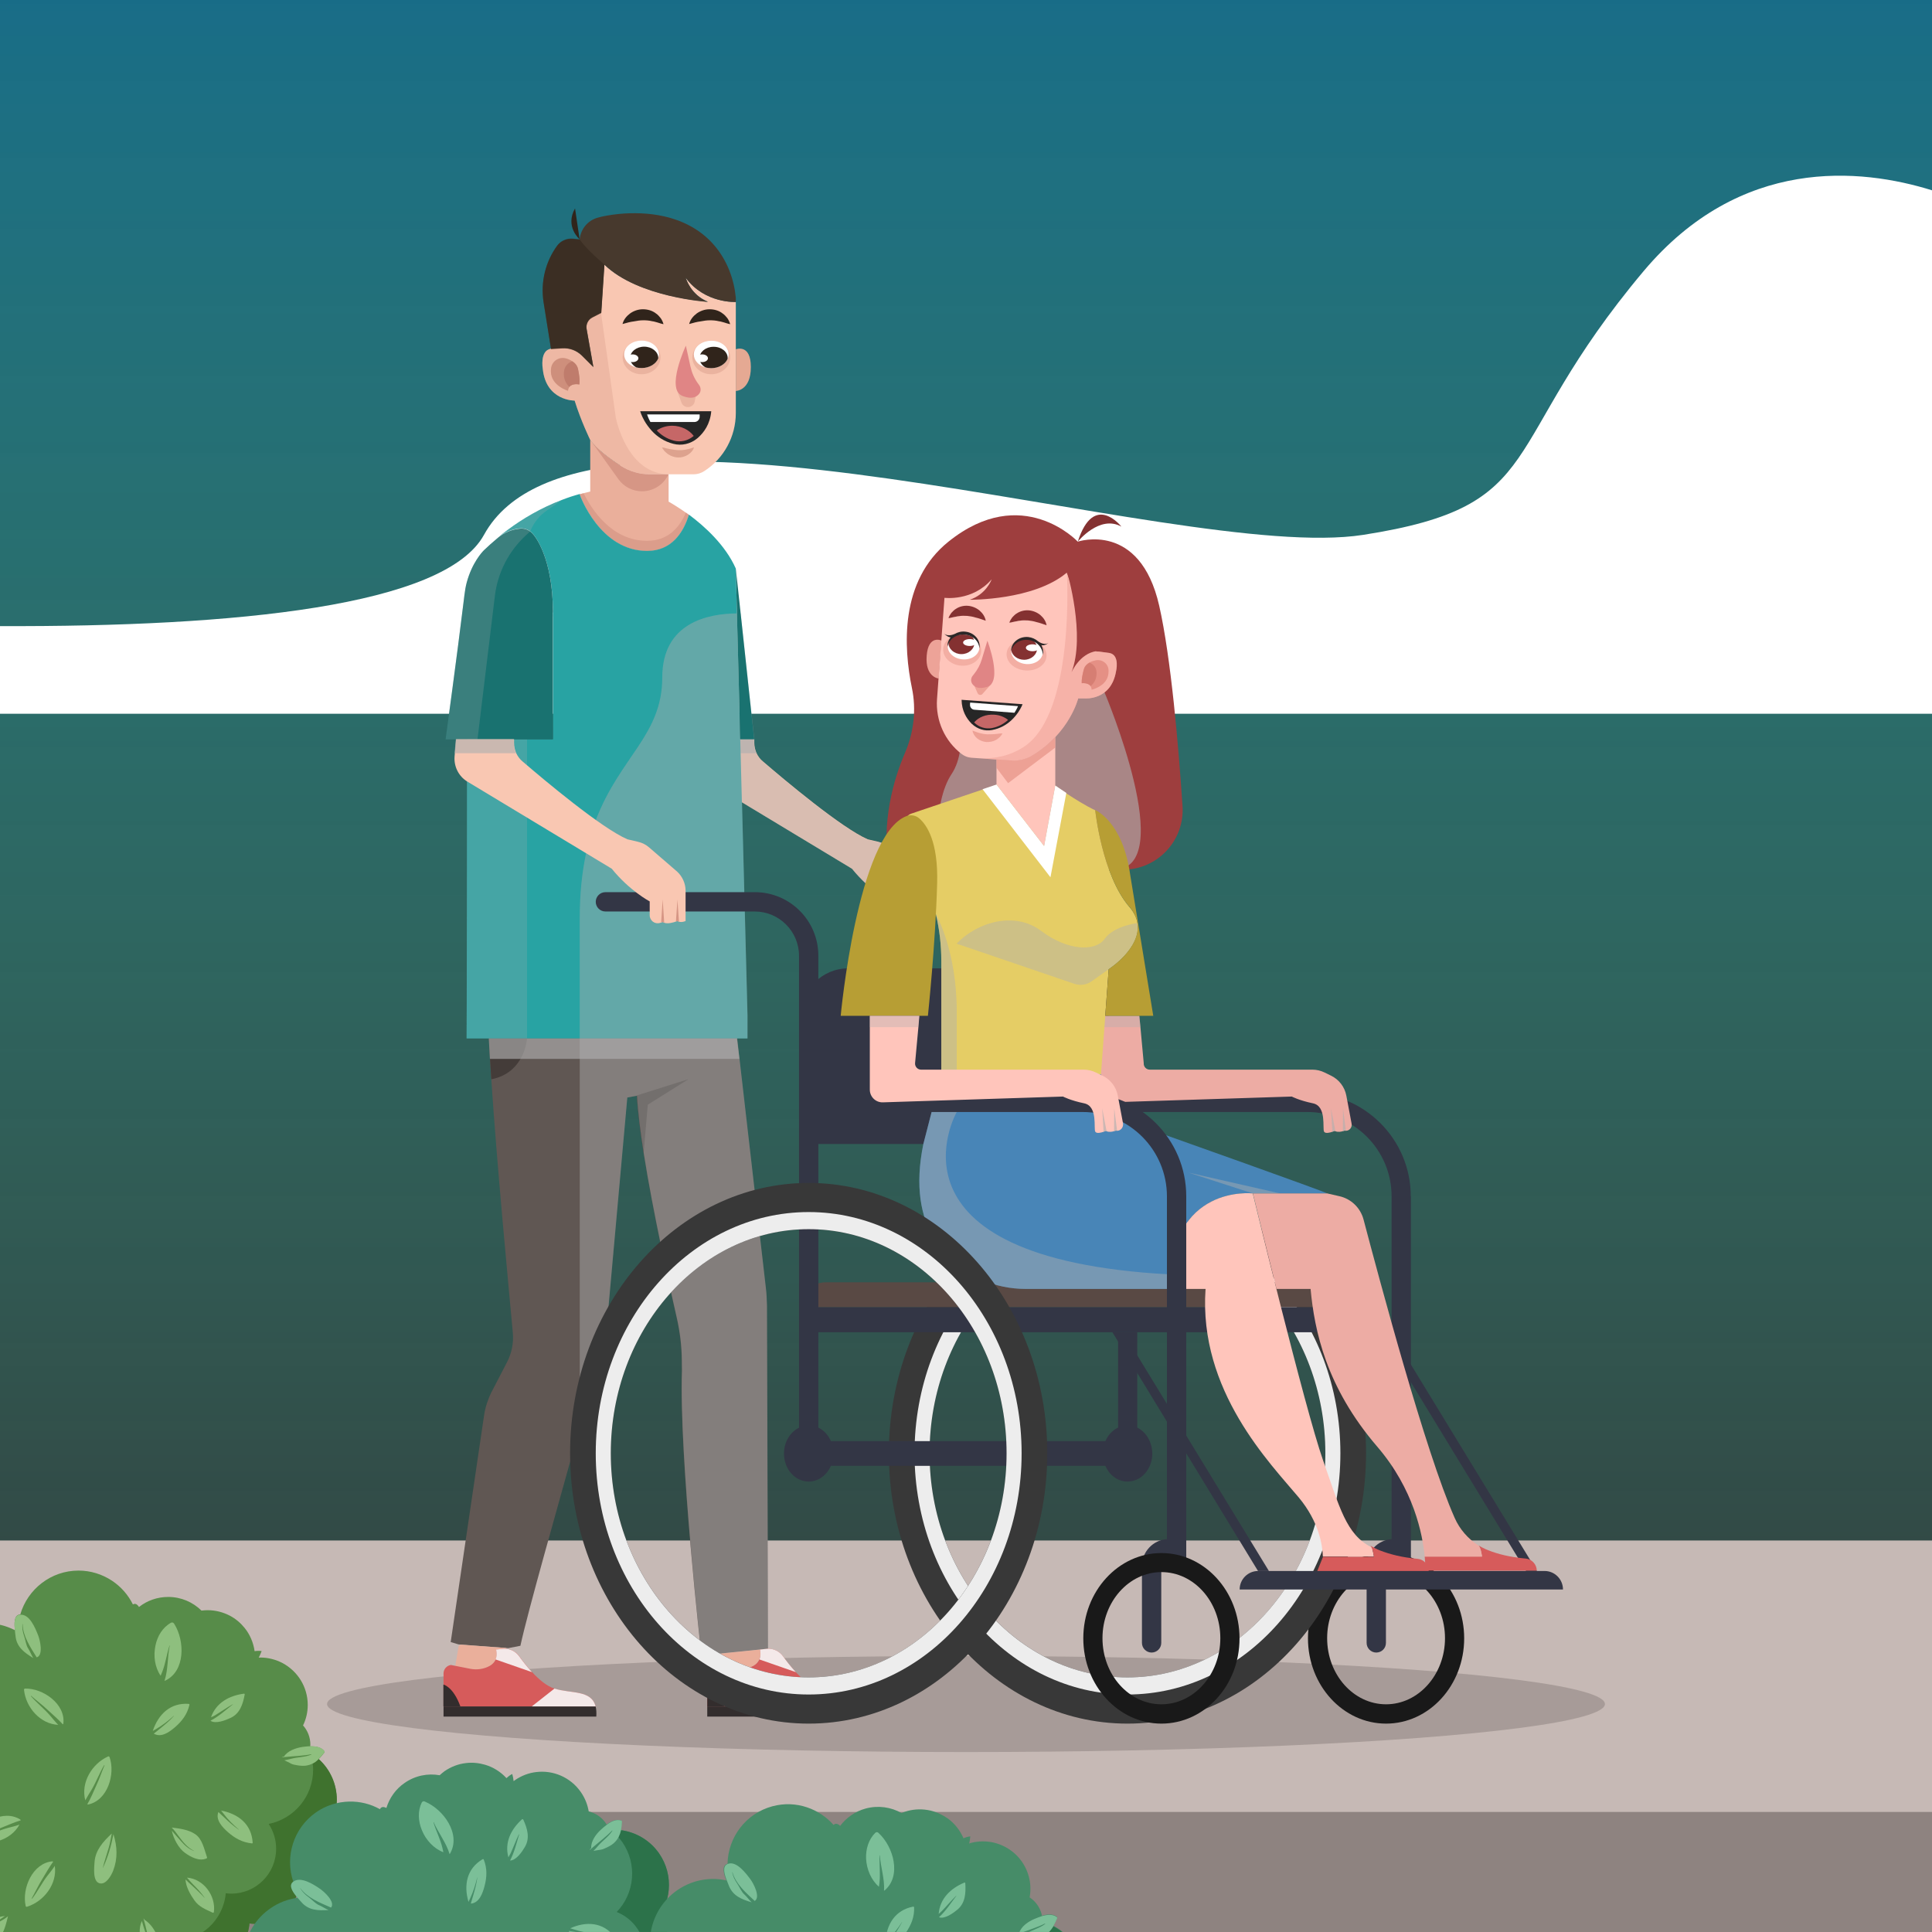 <?xml version="1.0" encoding="utf-8"?>
<!-- Generator: Adobe Illustrator 21.0.0, SVG Export Plug-In . SVG Version: 6.00 Build 0)  -->
<svg version="1.1" id="Layer_1" xmlns="http://www.w3.org/2000/svg" xmlns:xlink="http://www.w3.org/1999/xlink" x="0px" y="0px"
	 width="1400px" height="1400px" viewBox="0 0 1400 1400" enable-background="new 0 0 1400 1400" xml:space="preserve">
<rect x="0" y="0" width="1400" height="1400" fill="#333333" stroke="none"/>
<g opacity="0.52">
	<defs>
		<filter id="Adobe_OpacityMaskFilter" filterUnits="userSpaceOnUse" x="0" y="0" width="1400" height="1145.1">
			<feFlood  style="flood-color:white;flood-opacity:1" result="back"/>
			<feBlend  in="SourceGraphic" in2="back" mode="normal"/>
		</filter>
	</defs>
	<mask maskUnits="userSpaceOnUse" x="0" y="0" width="1400" height="1145.1" id="SVGID_1_">
		<g filter="url(#Adobe_OpacityMaskFilter)">
			<defs>
				<filter id="Adobe_OpacityMaskFilter_1_" filterUnits="userSpaceOnUse" x="0" y="0" width="1400" height="1145.1">
					<feFlood  style="flood-color:white;flood-opacity:1" result="back"/>
					<feBlend  in="SourceGraphic" in2="back" mode="normal"/>
				</filter>
			</defs>
			<mask maskUnits="userSpaceOnUse" x="0" y="0" width="1400" height="1145.1" id="SVGID_1_">
				<g filter="url(#Adobe_OpacityMaskFilter_1_)">
				</g>
			</mask>
			
				<linearGradient id="SVGID_2_" gradientUnits="userSpaceOnUse" x1="700.989" y1="-9.094947e-13" x2="700.989" y2="1145.102" gradientTransform="matrix(-1 0 0 1 1400.989 0)">
				<stop  offset="0" style="stop-color:#B3B3B3"/>
				<stop  offset="9.544879e-02" style="stop-color:#AAAAAA"/>
				<stop  offset="0.427" style="stop-color:#939393"/>
				<stop  offset="0.737" style="stop-color:#848484"/>
				<stop  offset="1" style="stop-color:#808080"/>
			</linearGradient>
			<rect x="0" mask="url(#SVGID_1_)" fill="url(#SVGID_2_)" width="1400" height="1145.1"/>
		</g>
	</mask>
	
		<linearGradient id="SVGID_3_" gradientUnits="userSpaceOnUse" x1="700.989" y1="-9.094947e-13" x2="700.989" y2="1145.102" gradientTransform="matrix(-1 0 0 1 1400.989 0)">
		<stop  offset="0" style="stop-color:#00A2D4"/>
		<stop  offset="0.11" style="stop-color:#08B3D5;stop-opacity:0.912"/>
		<stop  offset="0.357" style="stop-color:#17D4D6;stop-opacity:0.714"/>
		<stop  offset="0.594" style="stop-color:#21ECD7;stop-opacity:0.525"/>
		<stop  offset="0.813" style="stop-color:#28FAD8;stop-opacity:0.349"/>
		<stop  offset="1" style="stop-color:#2AFFD8;stop-opacity:0.2"/>
	</linearGradient>
	<rect x="0" fill="url(#SVGID_3_)" width="1400" height="1145.1"/>
</g>
<path fill="#FFFFFF" d="M1191,196.5c-107.2,127.6-66.8,169.9-203.3,191.1c-136.6,21.2-565.9-129.6-637,0
	C322.3,439.2,171.3,454.3,0,453.7v63.5h1400V137.9C1348.3,121.8,1261.2,113,1191,196.5z"/>
<rect y="1116.3" fill="#C6B9B5" width="1400" height="283.7"/>
<ellipse opacity="0.55" fill="#8E8380" cx="700" cy="1234.8" rx="463" ry="34.8"/>
<g>
	<g>
		<path fill="#191919" d="M1004.4,1249c-31.2,0-56.6-27.7-56.6-61.8c0-34.1,25.4-61.8,56.6-61.8s56.6,27.7,56.6,61.8
			C1061,1221.3,1035.6,1249,1004.4,1249z M1004.4,1139.2c-23.5,0-42.7,21.5-42.7,47.9c0,26.4,19.1,47.9,42.7,47.9
			c23.5,0,42.7-21.5,42.7-47.9C1047.1,1160.7,1027.9,1139.2,1004.4,1139.2z"/>
	</g>
	<path fill="#383838" d="M817,857.2c-95.3,0-172.9,87.9-172.9,195.9S721.7,1249,817,1249c95.3,0,172.9-87.9,172.9-195.9
		S912.3,857.2,817,857.2z M817,1215.5c-79,0-143.4-72.9-143.4-162.4c0-89.6,64.3-162.4,143.4-162.4c79,0,143.4,72.9,143.4,162.4
		C960.4,1142.7,896.1,1215.5,817,1215.5z"/>
	<g>
		<path fill="#EDEDED" d="M817,878.3c-85,0-154.3,78.4-154.3,174.8S732,1227.9,817,1227.9s154.3-78.4,154.3-174.8
			S902.1,878.3,817,878.3z M817,1215.5c-79.1,0-143.4-72.9-143.4-162.4S738,890.7,817,890.7s143.4,72.9,143.4,162.4
			S896.1,1215.5,817,1215.5z"/>
	</g>
	<path fill="#594944" d="M966.1,947.3H580.3l0,0c0-10,8.1-18.1,18.1-18.1h367.6V947.3z"/>
	<rect x="580.3" y="947.3" fill="#333645" width="385.8" height="18.1"/>
	<polygon fill="#333645" points="1008.1,965.4 1000.3,965.4 1105.8,1138.4 1113.7,1138.4 	"/>
	<path fill="#333645" d="M803.4,829h-223v-93c0-18.9,15.3-34.3,34.3-34.3h188.8V829z"/>
	<path fill="#333645" d="M1022.3,866.9c0-41.4-33.7-75-75-75H743.1v13.9h204.2c33.7,0,61.1,27.4,61.1,61.1v248.4
		c-10.1,0.7-18.1,9.2-18.1,19.4v55.8c0,3.8,3.1,7,7,7s7-3.1,7-7v-55.8c0-3.1,2.5-5.6,5.6-5.6l12.5,0V866.9z"/>
	<path fill="#EDACA4" d="M975.3,819.4c-0.3,0-0.6-0.1-0.8-0.1l-0.1,0c0,0-0.5,0.2-1.3,0.4c-1.3,0.4-3.4,0.8-5.3,0.1
		c-0.2-0.1-0.4-0.1-0.6-0.3c0,0-0.7,0.3-1.6,0.6c-2,0.7-5.1,1.5-6.1,0c-1.4-2.1,2.1-18.5-8.1-20.6c-10.1-2.1-15.3-4.9-15.3-4.9
		l-125.3,4l-5.3,0.2c-5.2,0.2-9.5-4-9.5-9.2v-53.5h29.6l0.8,8.2l2.4,26.1c-0.2,2.5,1.8,4.7,4.3,4.7h117.8c3.1,0,6.2,0.7,9,2.1
		l4.7,2.3c5.7,2.8,9.8,8.1,11,14.4l3.8,20.2C980,816.9,977.9,819.4,975.3,819.4z"/>
	<polygon opacity="0.35" fill="#AFAFAF" points="826.4,744.3 796,744.3 796,736.1 825.6,736.1 	"/>
	<path fill="#605753" d="M556.5,1194.7l-38.6,4h-9.7c0,0-16.3-142.8-14.1-205.7l-0.1-7.4c-0.1-10.1-1.3-20.2-3.5-30
		c-5.7-25-17.4-77.4-24.1-119.9c-2.5-15.9-4.3-30.4-4.9-41.7l-7,1.3c0,0-12.8,142.4-14.5,161.3c-0.7,7.5-9.3,39.5-20,78
		c-16.3,58.9-37.5,133-42.9,158l-8.8,1.7l-36-2.7l-5.7-1.7l24.2-164.4c0.9-5.8,2.7-11.4,5.3-16.6l11.4-22c3.4-6.6,4.8-14,4.1-21.3
		C368.7,934,360,842.9,356,782c-0.4-5.2-0.7-10.1-0.9-14.8c-0.3-5.3-0.6-10.3-0.8-14.8h179.8l1.7,14.8l19.1,166
		c0.5,4.2,0.7,8.5,0.8,12.7L556.5,1194.7z"/>
	<path fill="#F9C7B2" d="M670.9,645.4v22c0,0-2.5,1.2-4.8,0.5c-0.4-0.1-0.8-0.3-1.1-0.5c0,0-0.4,0.2-1.1,0.4
		c-1.9,0.7-5.9,1.8-8.4,0.9c-0.4-0.1-0.8-0.3-1.1-0.6c0,0-0.4,0.2-1.1,0.4c-0.3,0.1-0.6,0.2-1,0.3c-3.7,1.1-7.4-1.7-7.4-5.6v-10
		c0,0-14.6-7.7-27.5-23.7l-79.7-48.1l-24.9-15.1c-6.3-3.8-9.9-10.9-9.3-18.3l0.2-2.3l0.9-10.1h42v2.7c0,2.6,0.6,5.1,1.6,7.4
		c1.1,2.3,2.6,4.4,4.6,6c15.7,13.5,57.1,48.3,76,56.5l7.7,1.8c2.9,0.7,5.6,2,7.9,4l20.5,17.7C668.7,635.2,670.9,640.1,670.9,645.4z"
		/>
	<path opacity="0.64" fill="#AFAFAF" d="M548,545.8h-44.5l0.9-10.1h42v2.7C546.4,541,547,543.5,548,545.8z"/>
	<path fill="#EAAF9B" d="M499.2,373.1c-4,13-12.5,26.3-30.3,26.3c-34.1,0-48.4-39.9-48.9-41.2c2.5-0.7,5.1-1.4,7.7-2v-37.6
		c0.4,0.6,0.8,1.1,1.2,1.7c4.8,6.2,14.1,12.9,21.4,17.5c6,3.9,13,5.9,20.2,5.9h14v19.8C484.4,363.5,490.8,366.9,499.2,373.1z"/>
	<path opacity="0.72" fill="#D69685" d="M468.9,391.9c-25.7,0-40.2-22.8-46-34.5c-1,0.3-2,0.5-2.9,0.7c0.4,1.3,14.8,41.2,48.9,41.2
		c17.8,0,26.3-13.3,30.3-26.3c-0.8-0.6-1.5-1.1-2.2-1.6C492.4,382.4,484,391.9,468.9,391.9z"/>
	<path fill="#443C39" d="M498.9,782l-29.5,18.5l-3,35.1l0-0.1c-2.5-15.9-4.3-30.5-4.9-41.7L498.9,782z"/>
	<path fill="#EAAF9B" d="M546.1,1207.1L546.1,1207.1c-4.3,2.4-9.3,3.1-14,2.2l-14.2-2.8v-7.9l32.8-3.3l0.3,2
		C551.5,1201.3,549.6,1205.2,546.1,1207.1z"/>
	<path fill="#332D2D" d="M623.3,1243.9H512.5v-7.4h110.2C623.3,1238.5,623.5,1241,623.3,1243.9z"/>
	<path fill="#D65B5B" d="M622.8,1236.5H512.5v-23.8c0-3.1,2.2-5.7,5.3-6.2l14.2,2.8c4.8,0.9,9.8,0.2,14.1-2.2
		c1.9-1.1,3.4-2.7,4.2-4.6c0.7-1.6,0.9-3.4,0.7-5.2l-0.3-2l5.9-0.6c4.3,0,8.3,2,10.8,5.5c2.3,3.2,5.6,7.5,9.3,11.5
		c5,5.4,10.8,10.3,16.4,12C605,1227.4,619.7,1224.4,622.8,1236.5z"/>
	<path fill="#F4E9E9" d="M550.3,1202.5c0.7-1.6,0.9-3.4,0.7-5.2l-0.3-2l5.9-0.6c4.3,0,8.3,2,10.8,5.5c2.3,3.2,5.6,7.5,9.3,11.5
		L550.3,1202.5z"/>
	<path fill="#F4E9E9" d="M622.8,1236.5h-46.2l16.4-12.9C605,1227.4,619.7,1224.4,622.8,1236.5z"/>
	<path fill="#332D2D" d="M524.8,1236.5h-12.3v-15.8C512.5,1220.7,519.6,1222.2,524.8,1236.5z"/>
	<path fill="#EAAF9B" d="M329.9,1207.2l11,2.2c4.8,0.9,9.8,0.2,14.1-2.2c1.9-1.1,3.4-2.7,4.2-4.6c0.7-1.6,0.9-3.4,0.7-5.2l-0.3-2
		l5.9-0.6c0.4,0,0.8,0,1.2,0.1c0-0.2,0-0.4,0-0.7l-32.7-2.4c-0.7,0.4-1.2,0.7-1.6,0.8L329.9,1207.2z"/>
	<path fill="#443C39" d="M381.9,752.5c0,0-1.4,24.9-25.9,29.6c-0.7-11-1.3-21-1.7-29.6H381.9z"/>
	<path fill="#28A3A3" d="M541.6,735.4v17.1H338.1l0.1-21.8c0.1-34.6,0.2-100.2,0.2-164.5c0-10.3,0-20.5,0-30.5h62.3v-88.1
		c0-1.3-0.1-2.5-0.1-3.7c0.1-0.1,0.1-0.2,0.1-0.2c0-40.7-14.1-56.3-14.1-56.3c-0.7-0.9-1.5-1.7-2.4-2.4c-2.1-1.6-4.8-2.3-7.6-2.1
		c-5.7,0.6-11.1,2.9-15.6,6.4c2.2-1.8,4.5-3.6,7.1-5.5c10.5-7.8,23.7-15.7,39.2-21.6c4.1-1.6,8.3-3,12.7-4.2
		c0.4,1.3,14.8,41.2,48.9,41.2c17.8,0,26.3-13.3,30.3-26.3c11.4,8.5,26.4,22,34,39.1l0.8,32.1l2.4,91.3l1.2,45.7L541.6,735.4z"/>
	<path opacity="0.44" fill="#AFAFAF" d="M670.9,645.4v22c0,0-2.5,1.2-4.8,0.5c-0.4-0.1-0.8-0.3-1.1-0.5c0,0-0.4,0.2-1.1,0.4
		c-1.9,0.7-5.9,1.8-8.4,0.9c-0.4-0.1-0.8-0.3-1.1-0.6c0,0-0.4,0.2-1.1,0.4c-0.3,0.1-0.6,0.2-1,0.3c-3.7,1.1-7.4-1.7-7.4-5.6v-10
		c0,0-14.6-7.7-27.5-23.7l-79.7-48.1l4,154v17.1h-7.5l1.7,14.8l19.1,166c0.5,4.2,0.7,8.5,0.8,12.7l0.8,248.7l-38.6,4h-9.7
		c0,0-16.3-142.8-14.1-205.7l-0.1-7.4c-0.1-10.1-1.3-20.2-3.5-30c-5.7-25-17.4-77.4-24.1-119.9c-2.5-15.9-4.3-30.4-4.9-41.7l-7,1.3
		c0,0-12.8,142.4-14.5,161.3c-0.7,7.5-9.3,39.5-20,78v-369c0-18.4,1.7-33.9,4.6-47.2c1.9-8.9,4.3-16.8,7-24
		c17.4-45.8,48.2-61.7,48.2-103.5c0-39.7,33.1-46.3,54.2-46.4c0.9,0,1.8,0,2.6,0l9.9,91.3h-0.1v2.7c0,2.6,0.6,5.1,1.6,7.4
		c1.1,2.3,2.6,4.4,4.6,6c15.7,13.5,57.1,48.3,76,56.5l7.7,1.8c2.9,0.7,5.6,2,7.9,4l20.5,17.7C668.7,635.2,670.9,640.1,670.9,645.4z"
		/>
	<path opacity="0.22" fill="#AFAFAF" d="M338.4,535.7h43.5v216.8h-43.8l0.1-21.8C338.2,690.6,338.4,608.8,338.4,535.7z"/>
	<path fill="#197270" d="M400.5,443.9c0.1,1.3,0.1,2.5,0.1,3.7v88.1h-77.7c0,0,2.1-15.6,4.8-35.7c2.7-20.1,5.9-44.7,8.1-62.8v0
		c0.3-2,0.5-3.9,0.7-5.7c0.4-3.2,0.9-6.4,1.7-9.4c3.9-14.4,11.2-22.1,12.5-23.4c2.9-2.8,6.3-5.8,10.1-9c4.5-3.7,10-6,15.9-6.6
		c2.8-0.3,5.4,0.5,7.6,2.1c0.9,0.7,1.7,1.5,2.4,2.4c0,0,14,15.5,14,56.3C400.6,443.7,400.6,443.8,400.5,443.9z"/>
	<polygon fill="#197270" points="546.5,535.7 536.4,535.7 534,444.4 533.2,412.2 536.7,444.4 	"/>
	<path fill="#D69685" d="M666.1,667.9c-0.4-0.1-0.8-0.3-1.1-0.5c0,0-0.4,0.2-1.1,0.4l1.1-15.9L666.1,667.9z"/>
	<path fill="#D69685" d="M655.5,668.6c-0.4-0.1-0.8-0.3-1.1-0.6c0,0-0.4,0.2-1.1,0.4l1.1-16.7L655.5,668.6z"/>
	<path fill="#E5A993" d="M533.2,253.1c0,0,10.9-4.3,10.9,12.9s-10.9,17.3-10.9,17.3V253.1z"/>
	<path fill="#F9C7B2" d="M533.2,218.8v80.5c0,17-8.6,32.9-22.9,42.1c-2.3,1.5-5,2.3-7.7,2.3h-32.2c-7.1,0-14.2-2-20.2-5.9
		c-7.9-5.1-18.3-12.6-22.6-19.2c0,0-6.6-13.5-11.2-28.3c0,0-20.8,0.3-23.1-23.1c0,0-2.3-13.2,5.9-14.5l8.1-0.5
		c2.4-0.1,4.8,0.2,7,0.9c2.8,0.9,5.3,2.5,7.4,4.5l8.2,8.2l-4.9-27.6c-0.6-3.4,1.1-6.8,4.2-8.4l6.1-3.1c0.1,0,0.1-0.1,0.2-0.1l2.3-35
		c24.6,23.9,75.1,27,75.1,27c-12.5-5.1-15.9-16.7-16.1-17.4C510.8,220.1,533.2,218.8,533.2,218.8z"/>
	<path fill="#CE8F7C" d="M419.8,278.6c0,0-5-1.1-7.2,1.8c-0.5,0.7-0.9,1.6-1,2.8c0,0-12.2-3.6-12.4-13.8c0-0.8,0-1.6,0.1-2.4
		c0.6-5.3,5.7-8.7,10.8-7.3c1.5,0.4,3.2,1.1,4.7,2.2c1.9,1.3,3.6,3.1,4.1,5.8C420.6,275.8,419.8,278.6,419.8,278.6z"/>
	<path fill="#BA7667" d="M419.8,278.6c0,0-5-1.1-7.2,1.8c-2.2-2.1-3.9-5-4-8.9c0-0.9,0-1.7,0.1-2.4c0.4-3.6,2.9-6.4,6.1-7.3
		c1.9,1.3,3.6,3.1,4.1,5.8C420.6,275.8,419.8,278.6,419.8,278.6z"/>
	<path fill="#262626" d="M510.5,300.3c-0.7,7.5-4.3,12.5-7.8,15.6c-0.1,0.1-0.2,0.2-0.4,0.3c-3.9,3.2-9.1,4.4-14,3.1
		c-5.4-1.4-9.5-4.3-12.4-7.4c-2-2.1-3.5-4.3-4.5-6.2c-1.7-3.1-2.4-5.5-2.4-5.5H510.5z"/>
	<path fill="#262626" d="M515.4,298c-0.8,9.3-5.3,15.4-9.7,19.3c-0.2,0.2-0.3,0.3-0.5,0.4c-4.8,4-11.3,5.5-17.3,3.9
		c-6.7-1.7-11.8-5.3-15.4-9.2c-2.4-2.6-4.3-5.3-5.6-7.6c-2.2-3.9-3-6.8-3-6.8H515.4z"/>
	<path opacity="0.65" fill="#CE8F7C" d="M502.9,324.2c-0.7,2.3-2.4,4.1-4.5,5.4c-2.1,1.3-4.6,2-7.1,1.9c-2.5-0.1-4.9-0.9-6.9-2.2
		c-1-0.6-1.9-1.5-2.7-2.2c-0.7-0.9-1.5-1.8-2-2.9c1.2,0.1,2.3,0.4,3.3,0.7c1.1,0.2,2,0.5,3,0.6c1.9,0.4,3.7,0.6,5.5,0.7
		C494.9,326.4,498.4,325.7,502.9,324.2z"/>
	<path fill="#FFFFFF" d="M507,300.3v1.7c0,2.1-1.7,3.8-3.8,3.8h-31.9c-1.7-3.1-2.4-5.5-2.4-5.5H507z"/>
	<path fill="#C66767" d="M502.7,315.9c-0.1,0.1-0.2,0.2-0.4,0.3c-3.9,3.2-9.1,4.4-14,3.1c-5.4-1.4-9.5-4.3-12.4-7.4
		c3.1-2.1,7-3.4,11.3-3.4C493.7,308.6,499.4,311.5,502.7,315.9z"/>
	<path fill="#30241B" d="M420,173.4c0,0-10.8-9.2-3.3-22.4L420,173.4z"/>
	<ellipse opacity="0.34" fill="#CE8F7C" cx="464.9" cy="259" rx="13.7" ry="12.2"/>
	<ellipse opacity="0.34" fill="#CE8F7C" cx="515.4" cy="259" rx="13.7" ry="12.2"/>
	<path fill="#FFFFFF" d="M477.5,256.8c0,1-0.2,2-0.6,2.9v0c-1.6,4-6.4,7-12,7c-1.3,0-2.5-0.1-3.7-0.4c0,0,0,0-0.1,0
		c-5.1-1.3-8.8-5-8.8-9.5c0-5.5,5.6-10,12.6-10C471.9,246.8,477.5,251.3,477.5,256.8z"/>
	<path fill="#FFFFFF" d="M528,256.8c0,1.2-0.3,2.3-0.8,3.4c-1.7,3.8-6.4,6.6-11.8,6.6c-1.4,0-2.7-0.2-4-0.5c0,0,0,0,0,0
		c-5-1.3-8.6-5-8.6-9.4c0-5.5,5.6-10,12.6-10C522.3,246.8,528,251.3,528,256.8z"/>
	<path fill="#30241B" d="M499.4,234.8c0.8-3.2,2.9-5.7,5.4-7.6c2.6-1.9,5.9-3.1,9.4-3.1c3.4,0,6.9,1,9.5,3.1
		c1.4,0.9,2.4,2.2,3.4,3.4c0.9,1.3,1.6,2.8,2,4.3c-1.7-0.3-3-0.8-4.3-1.2c-1.4-0.3-2.5-0.8-3.8-0.9c-2.4-0.6-4.5-0.7-6.6-0.7
		c-2.1,0-4.3,0.3-6.8,0.8C505.1,233.2,502.5,233.9,499.4,234.8z"/>
	<path fill="#30241B" d="M451.1,234.8c0.8-3.2,2.9-5.7,5.4-7.6c2.6-1.9,5.9-3.1,9.4-3.1c3.4,0,6.9,1,9.5,3.1
		c1.4,0.9,2.4,2.2,3.4,3.4c0.9,1.3,1.6,2.8,2,4.3c-1.7-0.3-3-0.8-4.3-1.2c-1.4-0.3-2.5-0.8-3.8-0.9c-2.4-0.6-4.5-0.7-6.6-0.7
		c-2.1,0-4.3,0.3-6.8,0.8C456.8,233.2,454.2,233.9,451.1,234.8z"/>
	<path fill="#47392D" d="M533.2,215.8v3c0,0-22.4,1.3-36.2-17.4c0.2,0.8,3.7,12.4,16.1,17.4c0,0-50.5-3.1-75.1-27l-2.3,35l-6.4,3.3
		c-3.1,1.6-4.8,5-4.2,8.4l4.9,27.6l-8.2-8.2c-3.8-3.8-9-5.8-14.4-5.4l-8.1,0.5l-5.4-33.9c-2.3-14.9,1.5-29.5,9.8-40.9
		c2.6-3.6,7-5.5,11.5-5.1l4.8,0.5l0.1-0.7c0.9-7.1,5.9-13.1,12.8-15.1c1.1-0.3,2.3-0.6,3.5-0.9c10-2.1,21.1-3,32.8-2
		C514.7,159.1,530.9,190.8,533.2,215.8z"/>
	<path opacity="0.51" fill="#30241B" d="M425.1,238.3l4.9,27.6l-8.2-8.2c-3.8-3.8-9-5.8-14.4-5.4l-8.1,0.5l-5.4-33.9
		c-2.3-14.9,1.5-29.5,9.8-40.9c2.6-3.6,7-5.5,11.5-5.1l4.8,0.5c4.9,7.4,18,18.3,18,18.3l-2.3,35l-6.4,3.3
		C426.2,231.5,424.5,234.9,425.1,238.3z"/>
	<path opacity="0.34" fill="#CE8F7C" d="M490.1,281.4l3.7,10.3c0.7,2,2.6,3.3,4.7,3.3l0,0c2.4,0,4.5-1.7,4.9-4l1.3-6.6
		c0,0-3.7-4.2-4.4-3.9S490.1,281.4,490.1,281.4z"/>
	<path fill="#E08585" d="M497,250.5l3.3,15c1,4.5,2.8,8.7,5.5,12.4l0.8,1.1c1.4,1.9,1.5,4.6,0,6.4c-1.8,2.3-5.3,4.2-12.1,1.5
		C482.2,282,497,250.5,497,250.5z"/>
	<path fill="#D69685" d="M484.3,343.7C484.3,343.7,484.4,343.7,484.3,343.7l0,0.2c-3.5,7.4-10.9,12.1-19.1,12.1h0
		c-6.8,0-13.2-3.3-17.1-8.8l-19.2-26.8c4.7,6.1,13.9,12.7,21.1,17.3c6.1,3.9,13.2,6,20.4,6H484.3z"/>
	<path fill="#EAAF9B" d="M484.5,343.9C484.5,343.9,484.4,343.9,484.5,343.9c-0.1-0.1-0.1-0.1-0.1-0.1l0-0.1
		C484.4,343.7,484.5,343.8,484.5,343.9z"/>
	<path opacity="0.26" fill="#CE8F7C" d="M484.4,343.7h-14c-7.1,0-14.2-2-20.2-5.9c-7.9-5.1-18.3-12.6-22.6-19.2
		c0,0-6.6-13.5-11.2-28.3c0,0-20.8,0.3-23.1-23.1c0,0-2.3-13.2,5.9-14.5l8.1-0.5c2.4-0.1,4.8,0.2,7,0.9c2.8,0.9,5.3,2.5,7.4,4.5
		l8.2,8.2l-4.9-27.6c-0.6-3.4,1.1-6.8,4.2-8.4l6.1-3.1c0.1,0,0.1-0.1,0.2-0.1l10.8,76.4C446.4,303.1,454.1,343.3,484.4,343.7z"/>
	<path fill="#30241B" d="M527.3,259.4c0,0.3,0,0.5-0.1,0.8c-1.7,3.8-6.4,6.6-11.8,6.6c-1.4,0-2.7-0.2-4-0.5c0,0,0,0,0,0
		c-2.7-1.4-4.5-3.9-4.5-6.8c0-4.5,4.5-8.2,10.1-8.2C522.7,251.2,527.3,254.9,527.3,259.4z"/>
	<path fill="#30241B" d="M477,259.4c0,0.1,0,0.2,0,0.3v0c-1.6,4-6.4,7-12,7c-1.3,0-2.5-0.1-3.7-0.4c0,0,0,0-0.1,0
		c-2.8-1.5-4.6-4-4.6-6.9c0-4.5,4.6-8.2,10.2-8.2S477,254.9,477,259.4z"/>
	<ellipse fill="#FFFFFF" cx="508.8" cy="259.6" rx="4.2" ry="2.8"/>
	<ellipse fill="#FFFFFF" cx="458.4" cy="259.6" rx="4.2" ry="2.8"/>
	<path opacity="0.64" fill="#AFAFAF" d="M535.8,767.3H355c-0.3-5.3-0.6-10.3-0.8-14.8h179.8L535.8,767.3z"/>
	<path fill="#332D2D" d="M432.1,1243.9H321.4v-7.4h110.2C432.1,1238.5,432.3,1241,432.1,1243.9z"/>
	<path fill="#D65B5B" d="M431.6,1236.5H321.4v-23.8c0-3.1,2.2-5.7,5.3-6.2l14.2,2.8c4.8,0.9,9.8,0.2,14.1-2.2
		c1.9-1.1,3.4-2.7,4.2-4.6c0.7-1.6,0.9-3.4,0.7-5.2l-0.3-2l5.9-0.6c4.3,0,8.3,2,10.8,5.5c2.3,3.2,5.6,7.5,9.3,11.5
		c5,5.4,10.8,10.3,16.4,12C413.8,1227.4,428.5,1224.4,431.6,1236.5z"/>
	<path fill="#F4E9E9" d="M359.1,1202.5c0.7-1.6,0.9-3.4,0.7-5.2l-0.3-2l5.9-0.6c4.3,0,8.3,2,10.8,5.5c2.3,3.2,5.6,7.5,9.3,11.5
		L359.1,1202.5z"/>
	<path fill="#F4E9E9" d="M431.6,1236.5h-46.2l16.4-12.9C413.8,1227.4,428.5,1224.4,431.6,1236.5z"/>
	<path fill="#332D2D" d="M333.6,1236.5h-12.3v-15.8C321.4,1220.7,328.4,1222.2,333.6,1236.5z"/>
	<path opacity="0.22" fill="#AFAFAF" d="M407.3,362.4l-10.9,7.4c-5.6,3.8-9.8,9.2-12.2,15.3c-2.1-1.6-4.8-2.3-7.6-2.1
		c-5.7,0.6-11.1,2.8-15.6,6.4c2.2-1.8,4.5-3.7,7.1-5.5C378.6,376.1,391.8,368.2,407.3,362.4z"/>
	<path opacity="0.22" fill="#AFAFAF" d="M384.2,385.1L381,388c-12.4,11.5-20.4,27-22.4,43.9l-12.6,103.9h-23.1
		c0,0,2.1-15.6,4.8-35.7c2.7-20.1,5.9-44.7,8.1-62.8v0c0.3-2,0.5-3.9,0.7-5.7c0.4-3.2,0.9-6.4,1.7-9.4c3.9-14.4,11.2-22.1,12.5-23.4
		c2.9-2.8,6.3-5.8,10.1-9c4.5-3.7,10-6,15.9-6.6C379.4,382.8,382,383.5,384.2,385.1z"/>
	<path fill="#9E3E3E" d="M813.8,630.2H644.1c-5.6-34.4,3.3-65.2,11.8-84.9c6.3-14.8,8.2-31.1,4.9-46.8c-6-29.1-9.1-77.4,26.5-106
		c53.5-43,93.7,0,93.7,0s45-15.2,59,46.4c8.6,38,14,101.8,16.9,145.1C858.6,609,838.8,630.2,813.8,630.2z"/>
	<path opacity="0.64" fill="#AFAFAF" d="M807,630.2H683.2l-4.3-2.3c0,0-3.4-46,10.6-66.9c13.9-20.9,2.5-56.7,2.5-56.7
		s60.5-25.6,60.7-25.6c0,0.3,47.7,23.1,47.7,23.1S854.8,630.2,807,630.2z"/>
	<path fill="#FFC5BB" d="M764.7,534.1v35.1l-8.1,43.9l-34.5-44.6v-18.3l11.2,0.8c0,0,0.1,0,0.1,0c5.2,0.4,10.5-1.1,14.9-3.8
		C755,543.3,760.4,538.7,764.7,534.1z"/>
	<path fill="#E5CD65" d="M803.4,702.3l-5.6,76.3H682.1v-82.4c0-11.3-1.3-22.6-3.9-33.6c0,0,0,0,0,0c-1.1-4.8-2.5-9.5-4.1-14.1
		l-17.7-51c-1.1-3.3,0.6-6.8,3.9-7.9l51.8-17.5l10.1-3.4l34.5,44.6l8.1-43.9c0,0,3.2,2.3,7.9,5.5c5.9,3.9,14,9,21,12.3
		c0,0,4.9,47,24.7,70c3.5,4,5.3,8.1,5.9,12c0,0,0,0,0,0C827,687.2,803.4,702.3,803.4,702.3z"/>
	<path opacity="0.45" fill="#AFAFAF" d="M803.4,702.3l-12.4,8.8c-3.6,2.6-8.3,3.2-12.5,1.8l-85.3-29.1c15-15.7,42.1-23.7,61.3-9.2
		c19.2,14.5,39.4,15.1,46,5.7c6.6-9.4,23.7-11.4,23.7-11.4s0,0,0,0C827,687.2,803.4,702.3,803.4,702.3z"/>
	<path fill="#FFFFFF" d="M772.7,574.6l-11.5,61.1L712,571.9l10.1-3.4l34.5,44.6l8.1-43.9C764.7,569.2,768,571.5,772.7,574.6z"/>
	<path fill="#B79E34" d="M656.8,591.4c3.2-1.2,6.8-0.6,9.4,1.7c5.4,4.7,13.7,16.8,12.9,46.8c-1.2,44.1-6.7,96.2-6.7,96.2h-63.2
		C609.2,736.1,621.3,605.2,656.8,591.4z"/>
	<path fill="#B79E34" d="M824.2,669C824.2,669,824.2,669,824.2,669c2.8,18.2-20.8,33.3-20.8,33.3l-2.5,33.8h34.8L819,634
		c-5.4-39-25.4-47-25.4-47s4.9,47.1,24.7,70C821.8,661,823.6,665.1,824.2,669z"/>
	<path fill="#D65B5B" d="M1032.8,1138.4c0,0,0.2-3.8-0.4-10.4c0.1-0.1,0.1-0.1,0.1-0.1h41.4c0,0-0.8-6.9-2.8-8.2
		c2.3,1.4,4.8,2.7,7.4,3.7c6.8,2.7,15.7,5,27.1,6c4.5,0.4,8,4.3,8,8.8H1032.8z"/>
	<path fill="#4885B7" d="M961.8,864.8h-53.9c0,0-54.6-6.4-59.8,58.7c-0.3,3.3-0.4,6.8-0.4,10.5H743.3c-11.1,0-22.1-2.2-32.2-6.8
		c-23.2-10.5-54.7-36.4-42-98.2l13-50.4h115.7c0,0,8.6,13.4,14.1,25.9c2.1,4.8,6.2,8.5,11.1,10.3C853.4,825.6,957,862.4,961.8,864.8
		z"/>
	<path opacity="0.45" fill="#AFAFAF" d="M848,923.5c-0.3,3.3-0.4,6.8-0.4,10.5H743.3c-11.1,0-22.1-2.2-32.2-6.8
		c-23.2-10.5-54.7-36.4-42-98.2l13-50.4v-82.4c0-11.3-1.3-22.6-3.9-33.6c0.5,0.8,15.1,26.4,15.1,70.6v45.4c0,17.4,0,27.2,0,27.2
		S632.5,912,848,923.5z"/>
	<path fill="#EDACA4" d="M1071.2,1119.8C1071.1,1119.8,1071.1,1119.7,1071.2,1119.8c-7.5-4.8-13.5-11.7-17.1-19.9
		c-21.2-47.7-54.9-174.1-66-216.1c-2.2-8.5-9-15.1-17.6-17l-8.7-2h-53.9c0,0,7.6,31.3,17.1,69.2h24.7c2.8,30.2,11.2,71.1,48.3,114.3
		c26.5,30.8,32.9,63.6,34.4,79.8c0.1-0.1,0.1-0.1,0.1-0.1h41.4C1074,1128,1073.1,1121.1,1071.2,1119.8z"/>
	<polygon opacity="0.45" fill="#AFAFAF" points="927.6,864.8 907.9,864.8 861.2,849.7 	"/>
	<path fill="#FFC5BB" d="M995.6,1128c0,0-0.5-4.4-1.8-6.8c-18.4-9.3-23-28.8-35.1-63.1c-13.2-37.6-50.9-193.3-50.9-193.3
		s-60.3-7.1-60.3,69.2h26.1c-5.2,73.9,47,126.5,67.6,151.2c14.6,17.6,17.1,34.4,17.4,42.7H995.6z"/>
	<path fill="#D65B5B" d="M1027.3,1129.6c-11.5-1-20.3-3.4-27.1-6c-2.6-1-5-2.3-7.4-3.7c2,1.3,2.8,8.2,2.8,8.2h-36.9l-4.2,10.5h80.8
		C1035.3,1133.9,1031.8,1130,1027.3,1129.6z"/>
	<path opacity="0.64" fill="#AFAFAF" d="M975.3,819.4c-0.3,0-0.6-0.1-0.8-0.1l-0.1,0c0,0-0.5,0.2-1.3,0.4l0.1-16.5L975.3,819.4z"/>
	<path opacity="0.64" fill="#AFAFAF" d="M967.7,819.8c-0.2-0.1-0.4-0.1-0.6-0.3c0,0-0.7,0.3-1.6,0.6l-1-16.9L967.7,819.8z"/>
	<path fill="#333645" d="M859.6,866.9c0-41.4-33.7-75-75-75H580.3v13.9h204.2c33.7,0,61.1,27.4,61.1,61.1v248.4
		c-10.1,0.7-18.1,9.2-18.1,19.4v55.8c0,3.8,3.1,7,7,7c3.8,0,7-3.1,7-7v-55.8c0-3.1,2.5-5.6,5.6-5.6l12.5,0V866.9z"/>
	<g>
		<path fill="#191919" d="M841.6,1249c-31.2,0-56.6-27.7-56.6-61.8c0-34.1,25.4-61.8,56.6-61.8s56.6,27.7,56.6,61.8
			C898.3,1221.3,872.9,1249,841.6,1249z M841.6,1139.2c-23.5,0-42.7,21.5-42.7,47.9c0,26.4,19.1,47.9,42.7,47.9
			c23.5,0,42.7-21.5,42.7-47.9C884.3,1160.7,865.2,1139.2,841.6,1139.2z"/>
	</g>
	<path fill="#333645" d="M1132.6,1151.8H898.3v0c0-7.4,6-13.4,13.4-13.4h207.6C1126.6,1138.4,1132.6,1144.4,1132.6,1151.8
		L1132.6,1151.8z"/>
	<polygon fill="#333645" points="813.9,965.4 806.1,965.4 911.6,1138.4 919.5,1138.4 	"/>
	<path fill="#333645" d="M824.1,1034.5v-69.1h-13.9v69.1c-4,1.9-7.3,5.4-9.2,9.8H602.1c-1.9-4.4-5.1-7.9-9.1-9.8v-342
		c0-25.4-20.6-46-46-46H438.7c-3.8,0-7,3.1-7,7c0,3.8,3.1,7,7,7h108.2c17.7,0,32.1,14.4,32.1,32.1v342c-6.4,3.1-10.9,10.3-10.9,18.7
		c0,11.2,8,20.3,17.9,20.3c7.1,0,13.2-4.7,16.1-11.4h198.9c2.9,6.8,9,11.4,16.1,11.4c9.9,0,17.9-9.1,17.9-20.3
		C834.9,1044.8,830.4,1037.6,824.1,1034.5z"/>
	<path fill="#EDA398" d="M682.3,464.2c0,0-9.6-4.6-10.8,11s8.7,16.5,8.7,16.5L682.3,464.2z"/>
	<path fill="#FFC5BB" d="M808.7,486.6c-3.7,21.2-22.6,19.5-22.6,19.5h-4.8c0,0-6.2,25-33,41.3c-4.5,2.7-9.7,4.1-14.9,3.8
		c0,0-0.1,0-0.1,0l-23.3-1.7h-0.2l-4.2-0.3l-1.7-0.1c-0.8-0.1-1.5-0.2-2.2-0.4c0,0-0.1,0-0.1,0c-1.6-0.4-3.2-1.2-4.6-2.2
		c-12.4-9.4-19.1-24.4-18-39.9l5.4-73.4c0,0,20.3,2.7,34.2-13.4c-0.2,0.6-4.2,11-15.9,14.8c0,0,46.3,0.6,70.3-19.6l21.4,57.1
		c0.8,0,1.5,0,2.3,0.1l7.3,1C811.7,474.7,808.7,486.6,808.7,486.6z"/>
	<path fill="#E59185" d="M783.9,495.1c0,0,4.6-0.6,6.4,2.1c0.4,0.7,0.7,1.5,0.7,2.6c0,0,11.4-2.5,12.2-11.8c0.1-0.8,0.1-1.5,0.1-2.2
		c-0.1-4.8-4.6-8.3-9.4-7.3c-1.4,0.3-3,0.8-4.5,1.6c-1.8,1-3.5,2.6-4.1,5C783.4,492.5,783.9,495.1,783.9,495.1z"/>
	<path fill="#CE746A" d="M783.9,495.1c0,0,4.6-0.6,6.4,2.1c2.1-1.8,3.9-4.3,4.2-7.8c0.1-0.8,0.1-1.5,0.1-2.2c-0.1-3.3-2.2-6-5.1-7
		c-1.8,1-3.5,2.6-4.1,5C783.4,492.5,783.9,495.1,783.9,495.1z"/>
	<path fill="#262626" d="M696.8,507.1c0.1,8,3.6,13.6,7.1,17.1c0.1,0.2,0.2,0.3,0.4,0.4c3.9,3.7,9.3,5.4,14.6,4.4
		c5.9-1.1,10.4-3.8,13.8-6.9c2.3-2.1,4-4.3,5.3-6.2c2.1-3.2,3-5.6,3-5.6L696.8,507.1z"/>
	<path fill="#FFFFFF" d="M703,509.1l-0.1,1.5c-0.1,1.9,1.3,3.6,3.2,3.7l29,2.2c1.8-2.7,2.6-4.8,2.6-4.8L703,509.1z"/>
	<path fill="#C66767" d="M705.9,523.5c0.1,0.1,0.2,0.2,0.3,0.3c3.3,3.2,8,4.6,12.5,3.8c5-0.9,8.9-3.3,11.8-5.9
		c-2.7-2.2-6.2-3.6-10.1-3.8C714.5,517.5,709.1,519.7,705.9,523.5z"/>
	
		<ellipse transform="matrix(7.396597e-02 -0.997 0.997 7.396597e-02 215.881 1181.242)" opacity="0.43" fill="#E59185" cx="744" cy="474.4" rx="11.3" ry="14.5"/>
	
		<ellipse transform="matrix(7.396597e-02 -0.997 0.997 7.396597e-02 176.179 1131.574)" opacity="0.43" fill="#E59185" cx="697.4" cy="470.9" rx="11.3" ry="13.8"/>
	<path fill="#FFFFFF" d="M755.7,473c-0.4,5-5.8,8.7-12.1,8.2c-6.3-0.5-11.2-4.9-10.8-9.9c0.4-5,5.8-8.7,12.1-8.2
		c1.2,0.1,2.4,0.3,3.5,0.7C752.9,465.3,756,469,755.7,473z"/>
	<path fill="#FFFFFF" d="M709.7,469.6c-0.4,5-5.8,8.7-12.1,8.2c-6.3-0.4-11.2-4.9-10.8-9.9c0.1-0.7,0.2-1.4,0.5-2.1
		c1.5-3.9,6.2-6.6,11.6-6.1c2.1,0.2,4.1,0.8,5.8,1.7C707.9,463.3,709.9,466.3,709.7,469.6z"/>
	<path fill="#843131" d="M714.3,449.8c-0.5-2.9-2.2-5.4-4.4-7.3c-2.2-1.9-5.2-3.2-8.3-3.5c-3.1-0.3-6.4,0.5-8.9,2.2
		c-1.3,0.7-2.3,1.9-3.3,2.9c-0.9,1.2-1.6,2.4-2.1,3.8c1.5-0.1,2.8-0.6,4-0.8c1.3-0.1,2.4-0.6,3.5-0.6c2.2-0.4,4.2-0.3,6.1-0.2
		c1.9,0.2,3.9,0.5,6.1,1.2C709.3,448,711.6,448.9,714.3,449.8z"/>
	<path fill="#843131" d="M758.4,453.1c-0.5-2.9-2.2-5.4-4.4-7.3c-2.2-1.9-5.2-3.2-8.3-3.5c-3.1-0.3-6.4,0.5-8.9,2.2
		c-1.3,0.7-2.3,1.9-3.3,2.9c-0.9,1.2-1.6,2.4-2.1,3.8c1.5-0.1,2.8-0.6,4-0.8c1.3-0.1,2.4-0.6,3.5-0.6c2.2-0.4,4.2-0.3,6.1-0.2
		c1.9,0.2,3.9,0.5,6.1,1.2C753.3,451.3,755.6,452.1,758.4,453.1z"/>
	<path fill="#843131" d="M781,392.5c0,0,15.8-19.7,31.6-10.9C812.6,381.6,792.7,356.1,781,392.5z"/>
	<path opacity="0.68" fill="#E59185" d="M704.7,529.4c4.2,1.7,7.3,2.5,10.5,2.7c1.6,0,3.2,0,5.1-0.1c0.9-0.1,1.9-0.2,2.9-0.3
		c1-0.1,2-0.3,3.2-0.2c-0.5,1-1.3,1.9-2,2.7c-0.9,0.7-1.7,1.5-2.7,2c-2,1.1-4.4,1.6-6.8,1.5C710,537.4,705.4,534,704.7,529.4z"/>
	<path opacity="0.68" fill="#E59185" d="M706.2,497.3l2.2,5c0.6,1.4,2.5,1.7,3.5,0.6l6.4-7.2c0,0-1.1-2.7-3.9-1.9
		C711.6,494.6,706.2,497.3,706.2,497.3z"/>
	<path fill="#E08585" d="M715.5,464.3l-4,13.4c-1.2,4-3.2,7.7-5.8,10.9l-0.8,1c-1.4,1.7-1.6,4.1-0.4,5.9c1.5,2.2,4.5,4.2,10.9,2.2
		C726.9,494,715.5,464.3,715.5,464.3z"/>
	<path fill="#E59185" d="M701.8,548.5c1.3,0.2,2.6,0.4,3.9,0.5l-1.7-0.1C703.3,548.8,702.6,548.7,701.8,548.5z"/>
	<path opacity="0.35" fill="#E59185" d="M808.7,486.6c-3.7,21.2-22.6,19.5-22.6,19.5h-4.8c0,0-6.2,25-33,41.3
		c-4.5,2.7-9.7,4.1-14.9,3.8c0,0-0.1,0-0.1,0l-23.3-1.7c10.8,0.4,22-1.7,32.2-8.5c37-24.6,30.9-126,30.9-126l21.4,57.1
		c0.8,0,1.5,0,2.3,0.1l7.3,1C811.7,474.7,808.7,486.6,808.7,486.6z"/>
	<path fill="#9E3E3E" d="M773.3,414.7c0,0,13.6,45.7,3.1,72.6c0,0,5.9-13.9,18.3-15.5c12.4-1.6,11-26.9,10-27.5
		c-1-0.6-6.5-17.3-7.8-19.1c-1.3-1.7-6.9-7.5-10-10.5C783.7,411.7,773.3,414.7,773.3,414.7z"/>
	<path fill="#843131" d="M706.1,465.8c0,4.5-4.2,8.2-9.4,8.2c-5.2,0-9.4-3.7-9.4-8.1c1.5-3.9,6.2-6.6,11.6-6.1
		c2.1,0.2,4.1,0.8,5.8,1.7C705.6,462.7,706.1,464.2,706.1,465.8z"/>
	<path fill="#843131" d="M751.5,469.9c0,4.5-4.2,8.2-9.4,8.2c-4.6,0-8.5-2.9-9.3-6.7c0.4-5,5.8-8.7,12.1-8.2
		c1.2,0.1,2.4,0.3,3.5,0.7C750.3,465.3,751.5,467.4,751.5,469.9z"/>
	<path fill="#2B2727" d="M759.7,466c-3.6,1.9-7.6-1.4-7.6-1.4l0.1,0.1c-1.9-1.7-4.4-2.8-7.2-3.1c-6.4-0.5-11.9,3.7-12.3,9.5
		c0,0.2,0,0.4,0,0.6c1.2-5,6.2-8.5,12-8c6.2,0.5,10.9,5.3,10.9,10.9c0.1-0.5,0.2-1,0.3-1.6c0.1-1.9-0.4-3.8-1.3-5.5
		C757,468.1,759.7,466,759.7,466z"/>
	<path fill="#2B2727" d="M684.2,459.2c3.2,2.5,7.7,0.1,7.7,0.1l-0.1,0.1c2.2-1.3,4.8-2,7.6-1.7c6.4,0.6,11.1,5.8,10.4,11.6
		c0,0.2-0.1,0.4-0.1,0.6c-0.2-5.1-4.6-9.5-10.4-10c-6.2-0.6-11.7,3.3-12.7,8.7c0-0.5-0.1-1,0-1.6c0.2-1.9,1.1-3.7,2.3-5.1
		C686.5,461.7,684.2,459.2,684.2,459.2z"/>
	<ellipse fill="#FFFFFF" cx="702.7" cy="465.6" rx="4.8" ry="2.5"/>
	<ellipse fill="#FFFFFF" cx="748.2" cy="469.4" rx="4.8" ry="2.5"/>
	<path opacity="0.68" fill="#E59185" d="M764.7,534.1v7.6l-34.2,25.8l-8.4-11.1v-6.1l11.2,0.8c0,0,0.1,0,0.1,0
		c5.2,0.4,10.5-1.1,14.9-3.8C755,543.3,760.4,538.7,764.7,534.1z"/>
	<path fill="#FFC5BB" d="M809.5,819.4c-0.3,0-0.6-0.1-0.8-0.1l-0.1,0c0,0-0.5,0.2-1.3,0.4c-1.3,0.4-3.4,0.8-5.3,0.1
		c-0.2-0.1-0.4-0.1-0.6-0.3c0,0-0.7,0.3-1.6,0.6c-2,0.7-5.1,1.5-6.1,0c-1.4-2.1,2.1-18.5-8.1-20.6c-10.1-2.1-15.3-4.9-15.3-4.9
		l-130.5,4.2c-5.2,0.2-9.5-4-9.5-9.2v-53.5h35.9l-0.7,8.2l-2.4,26.1c-0.2,2.5,1.8,4.7,4.3,4.7h117.8c3.1,0,6.2,0.7,9,2.1l1.9,0.9
		l2.9,1.4c5.7,2.8,9.8,8.1,11,14.4l0.9,4.8l2.9,15.4C814.2,816.9,812.1,819.4,809.5,819.4z"/>
	<path opacity="0.64" fill="#AFAFAF" d="M809.5,819.4c-0.3,0-0.6-0.1-0.8-0.1l-0.1,0c0,0-0.5,0.2-1.3,0.4l0.1-16.5L809.5,819.4z"/>
	<path opacity="0.64" fill="#AFAFAF" d="M801.9,819.8c-0.2-0.1-0.4-0.1-0.6-0.3c0,0-0.7,0.3-1.6,0.6l-1-16.9L801.9,819.8z"/>
	<polygon opacity="0.35" fill="#AFAFAF" points="630.2,736.1 666.1,736.1 665.4,744.3 630.2,744.3 	"/>
	<path fill="#F9C7B2" d="M496.8,645.4v22c0,0-2.5,1.2-4.8,0.5c-0.4-0.1-0.8-0.3-1.1-0.5c0,0-0.4,0.2-1.1,0.4
		c-1.9,0.7-5.9,1.8-8.4,0.9c-0.4-0.1-0.8-0.3-1.1-0.6c0,0-0.4,0.2-1.1,0.4c-0.3,0.1-0.6,0.2-1,0.3c-3.7,1.1-7.4-1.7-7.4-5.6v-10
		c0,0-14.6-7.7-27.5-23.7l-104.6-63.1c-6.3-3.8-9.9-10.9-9.3-18.3l0.2-2.3l0.9-10.1h42v2.7c0,2.6,0.6,5.1,1.6,7.4
		c1.1,2.3,2.6,4.4,4.6,6c15.7,13.5,57.1,48.3,76,56.4l7.7,1.8c2.9,0.7,5.6,2,7.9,4l20.5,17.7C494.5,635.2,496.8,640.2,496.8,645.4z"
		/>
	<path fill="#D69685" d="M492,667.9c-0.4-0.1-0.8-0.3-1.1-0.5c0,0-0.4,0.2-1.1,0.4l1.1-15.9L492,667.9z"/>
	<path fill="#D69685" d="M481.3,668.6c-0.4-0.1-0.8-0.3-1.1-0.6c0,0-0.4,0.2-1.1,0.4l1.1-16.7L481.3,668.6z"/>
	<path opacity="0.64" fill="#AFAFAF" d="M372.3,538.4c0,2.6,0.6,5.1,1.6,7.4h-44.5l0.9-10.1h42V538.4z"/>
	<path fill="#383838" d="M586,857.2c-95.3,0-172.9,87.9-172.9,195.9S490.7,1249,586,1249c95.3,0,172.9-87.9,172.9-195.9
		S681.3,857.2,586,857.2z M586,1215.5c-79,0-143.4-72.9-143.4-162.4c0-89.6,64.3-162.4,143.4-162.4c79,0,143.4,72.9,143.4,162.4
		C729.3,1142.7,665,1215.5,586,1215.5z"/>
	<g>
		<path fill="#EDEDED" d="M586,878.3c-85,0-154.3,78.4-154.3,174.8s69.2,174.8,154.3,174.8s154.3-78.4,154.3-174.8
			S671,878.3,586,878.3z M586,1215.5c-79.1,0-143.4-72.9-143.4-162.4S506.9,890.7,586,890.7s143.4,72.9,143.4,162.4
			S665,1215.5,586,1215.5z"/>
	</g>
</g>
<rect y="1313" fill="#8E8380" width="1400" height="87"/>
<g>
	<defs>
		
			<rect id="SVGID_4_" x="0" y="1129.7" transform="matrix(-1 -4.489932e-11 4.489932e-11 -1 283.791 2529.72)" width="283.8" height="270.3"/>
	</defs>
	<clipPath id="SVGID_5_">
		<use xlink:href="#SVGID_4_"  overflow="visible"/>
	</clipPath>
	<g clip-path="url(#SVGID_5_)">
		<path fill="#578C49" d="M-68.1,1313c-2-3.7-3.1-8-3.1-12.5c0-7.6,3.1-14.4,8.2-19.2c-0.3-1.8-0.5-3.7-0.5-5.6
			c0-11.7,6.5-21.8,16.2-27c-5.3-7.5-8.5-16.6-8.5-26.5c0-25.3,20.5-45.9,45.9-45.9c7.5,0,14.5,1.8,20.7,5c-0.5-4.6-0.8-11,3.6-11.4
			c0.1,0,0.2,0,0.3,0c5.3-18.3,22.2-31.8,42.2-31.8c8.9,0,17.2,2.7,24.2,7.3c6.5,4.3,11.7,10.2,15.2,17.2c1.2-0.6,2.4-0.6,3.6,0.8
			c0.3,0.3,0.6,0.7,0.8,1.1c5.8-4.6,13.2-7.3,21.2-7.3c9.4,0,17.9,3.8,24.1,9.9c1.5-0.2,3-0.3,4.5-0.3c5.8,0,11.3,1.5,16.1,4
			c4.2,2.2,7.8,5.3,10.7,8.9c3.8,4.7,6.3,10.5,7.2,16.8c1.6-0.3,3.3-0.3,5.1-0.1c-0.6,1.6-1.3,3.2-2.1,4.8c0.4,0,0.8-0.1,1.1-0.1
			c5.8,0,11.3,1.5,16.1,4c10.9,5.8,18.3,17.2,18.3,30.4c0,5.3-1.2,10.3-3.4,14.8c3.3,3.7,5.3,8.6,5.3,13.9c0,0.4-0.1,0.8-0.1,1.3
			c4-0.1,8.1,0.5,10.3,3.6c0.2,0.3,0.1,0.6-0.1,0.9c-1.4,1.8-2.7,3.4-4.1,4.7c8.1,7.3,13.1,17.9,13.1,29.6
			c0,19.4-13.8,35.7-32.2,39.3c3.4,5.2,5.4,11.3,5.4,18c0,17.9-14.5,32.5-32.5,32.5c-1.4,0-2.7-0.1-4-0.3
			c-1.8,19.4-18.1,34.7-38,34.7c-5.6,0-10.9-1.2-15.6-3.4c-3.5,4.4-8.9,7.2-14.9,7.2c-2.1,0-4.1-0.4-6-1
			c-5.6,7.5-14.5,12.4-24.6,12.4c-11.4,0-21.4-6.3-26.6-15.5c-5.2,7.1-13.6,11.7-23.1,11.7c-14.3,0-26.1-10.5-28.3-24.2
			c-0.9-0.4-1.7-0.8-2.6-1.2c-3.4,1.6-7.2,2.5-11.2,2.5c-13.7,0-25-10.4-26.6-23.7c-10.1-3.8-17.4-13.6-17.4-25
			c0-2.3,0.3-4.6,0.9-6.8c-2.5-2.3-4.6-5-6.3-8c-7-4.3-12-11.5-13.3-20c-0.2-1.4-0.4-2.9-0.4-4.4
			C-73.1,1323.1-71.3,1317.6-68.1,1313z"/>
		<path fill="#3F722E" d="M37.8,1406.3c5.3,9.3,15.2,15.5,26.6,15.5c10.1,0,19-4.9,24.6-12.4c1.9,0.6,3.9,1,6,1c3,0,5.8-0.7,8.3-1.9
			c1.7,3.6,4.5,6.5,8.3,7.7c0.3,0.1,0.6-0.1,0.7-0.4c1.3-3.7,2.5-7.3,2-11c3.6,1.1,7.4,1.8,11.3,1.8c19.9,0,36.3-15.2,38-34.7
			c1.3,0.2,2.6,0.3,4,0.3c17.9,0,32.5-14.5,32.5-32.5c0-6.7-2-12.8-5.4-18c18.4-3.7,32.2-19.9,32.2-39.3c0-1.5-0.1-3-0.3-4.5
			c1.6-0.8,3-1.9,4.4-3.2c8.1,7.3,13.1,17.9,13.1,29.6c0,19.4-13.8,35.7-32.2,39.3c3.4,5.2,5.4,11.3,5.4,18
			c0,17.9-14.5,32.5-32.5,32.5c-1.4,0-2.7-0.1-4-0.3c-1.8,19.4-18.1,34.7-38,34.7c-5.6,0-10.9-1.2-15.6-3.4
			c-3.5,4.4-8.9,7.2-14.9,7.2c-2.1,0-4.1-0.4-6-1c-5.6,7.5-14.5,12.4-24.6,12.4c-11.4,0-21.4-6.3-26.6-15.5
			c-5.2,7.1-13.6,11.7-23.1,11.7c-14.3,0-26.1-10.5-28.3-24.2c3.4,1.4,7.1,2.2,11.1,2.2C24.3,1418,32.6,1413.4,37.8,1406.3z"/>
		<path fill="#8EBF7E" d="M123.9,1175.9c0.8-0.4,1.7-0.2,2.2,0.6c0.1,0.1,0.1,0.2,0.2,0.3c7.7,12.2,8.1,34.3-6.7,41.1c0,0,0,0,0,0
			c0,0,0,0-0.1,0c-0.1,0-0.2,0.1-0.3,0.1c2.7-8,2.1-17.8,3.8-25.5c0-0.1-0.1-0.2-0.2,0c-2,6.2-2.8,12.8-5.2,18.9
			c-0.4,1-0.8,1.9-1.2,2.9c-4.2-6.1-5.4-14.4-3.7-22.1C114.1,1185.5,117.9,1179.2,123.9,1175.9z"/>
		<path fill="#8EBF7E" d="M-9.6,1245.3c0.1,0.3,0,0.5-0.1,0.7c-8.7-6.2-19.2-9.8-29.1-13.8c0,0-0.1,0.1,0,0.1
			c9.4,4.7,18.7,8.6,27.3,14.2c-6,2.3-12.9,0.1-18.5-2.4c-6.1-2.7-15.2-8-17.2-14.9c-0.1-0.4,0.2-0.8,0.6-1
			c7.9-2.9,16.5-2.1,24.3,0.9C-15.3,1231.6-11.6,1238.7-9.6,1245.3z"/>
		<path fill="#8EBF7E" d="M-13,1292.7c0.2,0.2,0.3,0.4,0.3,0.6c-10.6-1.1-21.5,1.2-32.1,2.6c0,0,0,0.1,0,0.1
			c10.5-0.6,20.5-1.9,30.8-1.4c-4,5-11.1,6.5-17.2,7.2c-6.7,0.7-17.2,0.7-22.4-4.3c-0.3-0.3-0.3-0.8,0-1.1
			c5.4-6.5,13.3-10.1,21.5-11.4C-24.9,1283.7-18.1,1287.9-13,1292.7z"/>
		<path fill="#8EBF7E" d="M27.6,1184.9c1.4,3.5,4,14.6-1,16.1c-4.6-7.4-10-15.3-10.2-24.1c0-0.1-0.2-0.1-0.2,0
			c-0.2,3,0.3,5.8,1.3,8.7c0.9,2.5,1.4,6.8,2.9,8.9c1.3,2,2.3,4.7,3.7,7c-6.5-4-12.2-8-12.9-16.4c-0.1-0.8-0.3-2.1-0.4-3.6
			c-0.5-4.6-0.8-11,3.6-11.4c0.1,0,0.2,0,0.3,0C21.5,1169.5,25.6,1179.9,27.6,1184.9z"/>
		<path fill="#8EBF7E" d="M-19.8,1333.7c-0.5-0.2-0.6-0.6-0.4-1.1c5.3-11.8,22.7-21.8,34.9-14.1c0.2,0.1,0.3,0.4,0.3,0.6
			c-4.7,1.4-9.6,3.6-13.9,5.3c-4.9,1.9-9.6,4.4-14.5,6.5c-0.2,0.1,0,0.3,0.1,0.3c6.4-1.8,12.4-4.8,18.9-6.6c2.8-0.7,5.7-1.4,8.5-2.4
			C7.8,1333.7-7.6,1338-19.8,1333.7z"/>
		<path fill="#8EBF7E" d="M19.6,1381.7c-0.5,0.2-0.9-0.1-1-0.6c-2.9-12.6,5-31,19.3-32.3c0.3,0,0.5,0.1,0.6,0.3
			c-2.9,4-5.5,8.7-7.9,12.6c-2.8,4.5-5,9.3-7.6,13.9c-0.1,0.2,0.2,0.3,0.3,0.2c4.1-5.3,7-11.3,11.1-16.6c1.8-2.3,3.7-4.6,5.3-7.1
			C41.6,1365.1,31.9,1377.8,19.6,1381.7z"/>
		<path fill="#8EBF7E" d="M17.4,1224.5c-0.1-0.5,0.3-0.8,0.8-0.9c12.9-0.3,29.4,11.1,27.7,25.4c0,0.3-0.2,0.4-0.4,0.5
			c-3.3-3.7-7.4-7.1-10.8-10.3c-3.8-3.6-8.1-6.8-12.1-10.3c-0.1-0.1-0.3,0.1-0.2,0.2c4.4,5,9.7,9.2,14,14.2c1.9,2.2,3.7,4.5,5.8,6.6
			C29.2,1249.3,18.7,1237.3,17.4,1224.5z"/>
		<path fill="#8EBF7E" d="M78.3,1272.8c0.5-0.2,0.9,0,1.1,0.5c4.3,12.2-1.4,31.4-15.5,34.3c-0.3,0.1-0.5-0.1-0.6-0.2
			c2.5-4.3,4.5-9.2,6.4-13.4c2.3-4.8,3.9-9.8,6-14.7c0.1-0.2-0.2-0.3-0.3-0.1c-3.4,5.8-5.7,12.1-9.1,17.8c-1.5,2.4-3.1,5-4.5,7.6
			C58.4,1291.8,66.6,1278.1,78.3,1272.8z"/>
		<path fill="#8EBF7E" d="M3.6,1388.4c-2.8,1.9-5.6,3.9-8.4,5.8c-3.4,2.3-6.3,4.8-8.2,8.6c0,0.1,0,0.1,0.1,0
			c3-4.6,7.6-7.4,12.3-10.1c2.1-1.2,4.5-2.5,6.4-4.1c-1.5,5.8-2.7,11.5-6.6,16.3c-4.1,5-11.9,5.4-17.7,6.7c-0.4,0.1-0.7-0.1-0.9-0.5
			c-1.7-5.5,2.2-11.1,5.8-15C-9.7,1391.9-2.2,1389,3.6,1388.4z"/>
		<path fill="#8EBF7E" d="M124.5,1326.6c2.2,2.6,4.5,5.1,6.7,7.6c2.7,3.1,5.5,5.7,9.4,7.1c0.1,0,0.1-0.1,0-0.1
			c-4.9-2.4-8.2-6.7-11.4-11c-1.4-1.9-3-4.2-4.8-5.9c6,0.8,11.8,1.4,16.9,4.7c5.4,3.5,6.7,11.2,8.7,16.8c0.1,0.4,0,0.8-0.4,0.9
			c-5.2,2.3-11.3-1-15.5-4C129.4,1339.4,125.7,1332.3,124.5,1326.6z"/>
		<path fill="#8EBF7E" d="M138.9,1366.1c3.1,2.9,6.3,5.8,9.2,9c0,0,0.1,0,0.1-0.1c-2.5-3.5-5.4-6.6-8.5-9.7
			c-1.5-1.5-2.8-3.1-4.2-4.7c12,0.9,21,13.1,19.5,24.9c-0.1,0.4-0.4,0.7-0.9,0.5c-5.1-2.4-9.9-4.2-13.2-8.9c-3-4.2-6.2-9.8-6.5-15.2
			C135.8,1363.4,137.4,1364.7,138.9,1366.1z"/>
		<path fill="#8EBF7E" d="M226.6,1277.9c-1.5,0.8-3.2,1.3-5.2,1.6c-2.8,0.3-5.8-0.2-8.5-0.8c-1.2-0.2-2.6-1-4-1.8
			c-0.6-0.2-1.2-0.5-1.7-0.8c-0.4-0.2-0.8-0.3-1.2-0.5c1.7-0.3,3.3-0.7,4.9-1.1c4.8-1.3,10-1.1,14.6-3c0.2-0.1,0.1-0.3-0.1-0.3
			c-5.8,1.2-11.9,1.3-17.8,1.9c-1.1,0.1-2.3,0.2-3.4,0.4c0.5-0.4,1.1-0.7,1.5-0.5c2.6-4.3,8.8-6.4,13.5-7.1c1.6-0.2,3.6-0.5,5.6-0.5
			c4-0.1,8.1,0.5,10.3,3.6c0.2,0.3,0.1,0.6-0.1,0.9c-1.4,1.8-2.7,3.4-4.1,4.7C229.7,1276,228.3,1277.1,226.6,1277.9z"/>
		<path fill="#8EBF7E" d="M167,1244.9c-3.4,1.6-10.8,4.6-14.5,2c5.9-3,11.1-7.8,16.2-11.8c0.1-0.1,0-0.2-0.1-0.1
			c-4.4,2.5-8.5,5.4-12.8,8c-0.9,0.5-1.9,1-2.9,1.4c3.7-10.5,13.1-15.7,23.9-17.1c0.4-0.1,0.6,0.4,0.5,0.7
			C176,1235,173.8,1241.8,167,1244.9z"/>
		<path fill="#8EBF7E" d="M158.3,1313.1c1.4,1.4,2.9,2.7,4.4,4.1c3.2,3.1,6.5,6,10.2,8.6c0,0,0.1,0,0.1-0.1
			c-4-3.4-7.8-7.1-10.9-11.3c-0.6-0.8-1.2-1.6-1.9-2.4c12.5,2.4,22.1,9.8,22.9,23.3c0,0.3-0.3,0.6-0.5,0.5c-7-0.7-12.4-3.7-17.6-8.3
			c-3.9-3.5-8.9-8.7-6.8-14.3C158.2,1313.2,158.2,1313.2,158.3,1313.1z"/>
		<path fill="#8EBF7E" d="M111.4,1256.3c1.6-1.2,3.1-2.5,4.7-3.8c3.5-2.8,6.9-5.7,9.9-9c0,0,0-0.1-0.1-0.1
			c-3.9,3.5-8.1,6.8-12.6,9.4c-0.9,0.5-1.8,1-2.6,1.5c4-12,12.7-20.6,26.1-19.6c0.3,0,0.5,0.3,0.5,0.6c-1.6,6.9-5.3,11.8-10.5,16.3
			c-3.9,3.4-9.8,7.7-15.1,4.8C111.4,1256.4,111.4,1256.3,111.4,1256.3z"/>
		<path fill="#8EBF7E" d="M80.8,1328.8c0.1,0,0.1,0,0.2-0.1c-0.7,3.4-1.2,6.8-2.2,10.2c-1.4,4.9-3.1,9.7-4.3,14.6c0,0,0.1,0.1,0.1,0
			c3.7-7.9,6-16,7.6-24.4c2.8,9,3.2,17.6-0.2,26.5c-1.3,3.3-5.1,10.4-9.9,9.1c-5.1-1.4-3.8-11.6-3.6-15.3
			C69.1,1340.7,74.7,1334.6,80.8,1328.8z"/>
		<path fill="#8EBF7E" d="M112.3,1415.8c-0.1,0.3-0.4,0.5-0.7,0.4c-3.7-1.1-6.5-4.1-8.3-7.7c-2.5-5.1-2.8-11.6-0.5-16.5
			c1.7,6.2,3.8,12.3,6.4,18c0,0.1,0.2,0,0.2-0.1c-2.4-6.2-3.4-13.1-5.4-19.6c0.3,0,0.6,0.3,0.5,0.7c3.8,2.3,6.7,6.1,8.6,10.1
			c0.6,1.3,1,2.5,1.1,3.8C114.8,1408.5,113.6,1412.1,112.3,1415.8z"/>
	</g>
</g>
<g>
	<defs>
		
			<rect id="SVGID_6_" x="169.7" y="1264.9" transform="matrix(-1 -4.489576e-11 4.489576e-11 -1 954.746 2664.86)" width="615.4" height="135.1"/>
	</defs>
	<clipPath id="SVGID_7_">
		<use xlink:href="#SVGID_6_"  overflow="visible"/>
	</clipPath>
	<g clip-path="url(#SVGID_7_)">
		<g>
			<path fill="#468C68" d="M226.2,1528.3c-3.7-1.9-7.1-4.8-9.7-8.5c-4.3-6.2-5.6-13.6-4.3-20.5c-1.3-1.3-2.5-2.7-3.6-4.3
				c-6.7-9.6-7.1-21.6-2.1-31.4c-8.7-3.1-16.5-8.8-22.1-16.9c-14.5-20.8-9.3-49.4,11.5-63.8c6.1-4.3,13-6.8,19.9-7.7
				c-3-3.5-6.9-8.6-3.5-11.5c0.1-0.1,0.2-0.1,0.2-0.2c-6.1-18.1,0.1-38.7,16.5-50.2c7.3-5.1,15.7-7.6,24-7.8
				c7.8-0.2,15.5,1.7,22.3,5.5c0.6-1.2,1.7-1.9,3.4-1.4c0.4,0.1,0.9,0.3,1.3,0.5c2.2-7.1,6.6-13.6,13.2-18.1
				c7.7-5.4,16.9-7.1,25.4-5.6c1.1-1,2.3-2,3.5-2.9c4.8-3.3,10.1-5.3,15.5-5.9c4.7-0.6,9.4-0.1,13.9,1.2c5.8,1.7,11.2,5,15.5,9.7
				c1.2-1.1,2.5-2.2,4.2-3c0.5,1.6,0.8,3.4,1,5.2c0.3-0.2,0.6-0.5,0.9-0.7c4.8-3.3,10.1-5.3,15.5-5.9c12.2-1.5,24.8,3.7,32.3,14.5
				c3,4.3,4.9,9.1,5.7,14c4.8,1.2,9.2,4,12.3,8.4c0.2,0.4,0.4,0.7,0.7,1.1c3.2-2.4,7-4.2,10.5-2.9c0.3,0.1,0.4,0.5,0.4,0.8
				c-0.1,2.2-0.3,4.3-0.7,6.2c10.8,1.4,21,7.2,27.7,16.8c11.1,16,9,37.2-4,50.7c5.8,2.3,10.9,6.2,14.7,11.7
				c10.2,14.7,6.6,35-8.1,45.2c-1.1,0.8-2.3,1.4-3.4,2.1c9.6,17,4.9,38.8-11.4,50.2c-4.6,3.2-9.6,5.2-14.8,6.2
				c-0.4,5.6-3.2,11-8.1,14.4c-1.7,1.2-3.6,2.1-5.5,2.6c-0.3,9.4-4.8,18.5-13.1,24.2c-9.4,6.5-21.1,7-30.7,2.4
				c-0.2,8.8-4.5,17.4-12.3,22.8c-11.8,8.2-27.5,6.3-37-3.7c-0.9,0.2-1.9,0.3-2.8,0.4c-1.9,3.3-4.5,6.2-7.8,8.5
				c-11.3,7.8-26.5,5.8-35.3-4.3c-10.5,2.7-22-1.2-28.6-10.6c-1.3-1.9-2.4-4-3.1-6.1c-3.4-0.5-6.7-1.5-9.8-3
				c-8.2,0.5-16.5-2.6-22.4-8.8c-1-1.1-2-2.2-2.8-3.4C227.9,1539.5,226.2,1533.9,226.2,1528.3z"/>
			<path fill="#2C724A" d="M366.5,1544.5c9.6,4.6,21.3,4.1,30.7-2.4c8.3-5.8,12.8-14.9,13.1-24.2c1.9-0.6,3.8-1.4,5.5-2.6
				c2.5-1.7,4.4-3.9,5.7-6.3c3.5,2,7.4,2.8,11.2,1.6c0.3-0.1,0.4-0.4,0.3-0.7c-1-3.8-2.1-7.4-4.6-10.2c3.6-1.1,7.1-2.8,10.3-5
				c16.3-11.4,21.1-33.2,11.4-50.2c1.2-0.6,2.3-1.3,3.4-2.1c14.7-10.2,18.4-30.5,8.1-45.2c-3.8-5.5-9-9.4-14.7-11.7
				c13-13.5,15.1-34.7,4-50.7c-0.9-1.2-1.8-2.4-2.8-3.5c0.9-1.6,1.4-3.3,1.8-5.1c10.8,1.4,21,7.2,27.7,16.8c11.1,16,9,37.2-4,50.7
				c5.8,2.3,10.9,6.2,14.7,11.7c10.2,14.7,6.6,35-8.1,45.2c-1.1,0.8-2.3,1.4-3.4,2.1c9.6,17,4.9,38.8-11.4,50.2
				c-4.6,3.2-9.6,5.2-14.8,6.2c-0.4,5.6-3.2,11-8.1,14.4c-1.7,1.2-3.6,2.1-5.5,2.6c-0.3,9.4-4.8,18.5-13.1,24.2
				c-9.4,6.5-21.1,7-30.7,2.4c-0.2,8.8-4.5,17.4-12.3,22.8c-11.8,8.2-27.5,6.3-37-3.7c3.6-0.8,7.1-2.2,10.4-4.5
				C362,1561.8,366.2,1553.3,366.5,1544.5z"/>
			<path fill="#7BBF98" d="M305.6,1306.2c0.4-0.8,1.3-1.1,2.1-0.8c0.1,0,0.2,0.1,0.4,0.2c13.3,5.6,26.2,23.5,18,37.6c0,0,0,0,0,0
				c0,0,0,0-0.1,0.1c-0.1,0.1-0.1,0.2-0.2,0.3c-2.3-8.1-8.4-15.8-11.5-23.1c0-0.1-0.2-0.1-0.2,0.1c1.9,6.3,5,12.1,6.5,18.5
				c0.2,1,0.4,2,0.7,3.1c-6.9-2.6-12.7-8.8-15.6-16C303,1319.6,302.6,1312.4,305.6,1306.2z"/>
			<path fill="#7BBF98" d="M235.6,1439.4c0.2,0.2,0.3,0.4,0.3,0.6c-10.7-0.2-21.4,3-31.7,5.2c0,0,0,0.1,0,0.1
				c10.5-1.5,20.3-3.6,30.5-4c-3.6,5.3-10.5,7.4-16.6,8.6c-6.6,1.3-17.1,2.1-22.7-2.4c-0.4-0.3-0.4-0.8-0.1-1.1
				c4.8-6.9,12.4-11.1,20.5-13.2C223.1,1431.4,230.2,1435,235.6,1439.4z"/>
			<path fill="#7BBF98" d="M259.8,1480.2c0.3,0,0.5,0.2,0.6,0.3c-9.3,5.2-17,13.2-24.9,20.4c0,0,0,0.1,0.1,0.1
				c8.3-6.5,15.8-13.2,24.4-18.7c-0.4,6.4-5.4,11.7-10,15.7c-5.1,4.4-13.8,10.4-20.8,9.3c-0.5-0.1-0.7-0.5-0.7-0.9
				c0.7-8.4,5.2-15.8,11.1-21.6C245,1479.6,252.9,1479.2,259.8,1480.2z"/>
			<path fill="#7BBF98" d="M231.6,1368.5c3.2,2.1,11.6,9.7,8.3,13.8c-8-3.5-17-6.9-22.2-14c-0.1-0.1-0.2,0-0.1,0.1
				c1.6,2.6,3.6,4.6,6.1,6.4c2.1,1.5,5.1,4.8,7.4,5.7c2.2,0.9,4.6,2.6,7,3.6c-7.6,0.4-14.6,0.4-20-6.1c-0.5-0.6-1.4-1.6-2.4-2.7
				c-3-3.5-6.9-8.6-3.5-11.5c0.1-0.1,0.2-0.1,0.2-0.2C217.8,1359.4,227.2,1365.5,231.6,1368.5z"/>
			<path fill="#7BBF98" d="M277.7,1517.8c-0.5,0.1-0.9-0.1-1-0.6c-2.4-12.7,6.2-30.8,20.6-31.5c0.3,0,0.4,0.1,0.6,0.3
				c-3.1,3.8-5.8,8.4-8.4,12.3c-3,4.4-5.4,9.1-8.1,13.6c-0.1,0.2,0.2,0.3,0.3,0.2c4.3-5.2,7.5-11,11.8-16.2c1.8-2.2,3.9-4.4,5.6-6.8
				C300.3,1502.1,290.1,1514.4,277.7,1517.8z"/>
			<path fill="#7BBF98" d="M337.5,1534.7c-0.3,0.4-0.8,0.4-1.1,0.1c-9.6-8.7-13.7-28.3-2.6-37.5c0.2-0.2,0.4-0.2,0.6-0.1
				c-0.2,4.9,0.4,10.2,0.7,14.9c0.3,5.3,1.2,10.5,1.7,15.8c0,0.2,0.3,0.1,0.3,0c0.3-6.7-0.7-13.3-0.4-20c0.1-2.9,0.4-5.9,0.3-8.8
				C346.1,1508.5,345.3,1524.5,337.5,1534.7z"/>
			<path fill="#7BBF98" d="M245.9,1406.8c-0.3-0.4-0.2-0.9,0.1-1.1c10.5-7.6,30.5-7.7,37.3,5.1c0.1,0.2,0.1,0.5,0,0.6
				c-4.8-1.2-10.1-1.6-14.7-2.3c-5.2-0.8-10.6-0.9-15.8-1.5c-0.2,0-0.2,0.3,0,0.3c6.5,1.6,13.2,2,19.7,3.7c2.8,0.7,5.7,1.6,8.6,2.1
				C269.8,1420.5,254.3,1416.6,245.9,1406.8z"/>
			<path fill="#7BBF98" d="M323.5,1411.8c0.3-0.4,0.7-0.5,1.1-0.2c10.5,7.6,16.8,26.6,6.8,37c-0.2,0.2-0.4,0.2-0.6,0.2
				c-0.4-4.9-1.6-10.1-2.4-14.7c-0.9-5.2-2.4-10.3-3.5-15.5c0-0.2-0.3-0.1-0.3,0.1c0.5,6.7,2.2,13.2,2.6,19.8
				c0.2,2.9,0.3,5.9,0.7,8.8C318,1438.8,316.9,1422.8,323.5,1411.8z"/>
			<path fill="#7BBF98" d="M328.1,1549.3c-1.2,3.2-2.4,6.4-3.6,9.5c-1.5,3.8-2.4,7.6-1.8,11.7c0,0.1,0.1,0,0.1,0
				c-0.2-5.5,2.1-10.4,4.3-15.3c1-2.2,2.3-4.6,2.9-7.1c2.1,5.6,4.4,11,3.8,17.2c-0.5,6.4-6.6,11.2-10.7,15.6c-0.3,0.3-0.7,0.3-1,0.1
				c-4.5-3.5-4.5-10.4-3.8-15.6C319.2,1559.8,323.7,1553.2,328.1,1549.3z"/>
			<path fill="#7BBF98" d="M392.1,1429.6c3.3,0.8,6.6,1.6,9.8,2.5c4,1,7.8,1.5,11.8,0.5c0.1,0,0-0.1,0-0.1
				c-5.4,0.8-10.6-0.9-15.7-2.5c-2.3-0.7-4.8-1.8-7.3-2.1c5.4-2.8,10.4-5.6,16.6-5.8c6.5-0.2,11.9,5.3,16.7,8.8
				c0.3,0.2,0.4,0.6,0.2,1c-3,4.9-9.8,5.7-15,5.6C403.4,1437.2,396.4,1433.5,392.1,1429.6z"/>
			<path fill="#7BBF98" d="M426.5,1453.8c4.2,0.6,8.5,1.2,12.7,2.1c0,0,0.1-0.1,0-0.1c-4.1-1.4-8.2-2.3-12.5-3.1
				c-2-0.4-4.1-0.9-6.1-1.4c10.4-6.1,24.7-1.3,30.2,9.3c0.2,0.4,0,0.8-0.4,0.9c-5.5,0.9-10.5,2.2-16,0.2c-4.8-1.7-10.7-4.6-14-8.7
				C422.4,1453.3,424.5,1453.5,426.5,1453.8z"/>
			<path fill="#7BBF98" d="M448.2,1331.3c-0.8,1.5-1.9,2.9-3.4,4.3c-2.1,1.9-4.9,3.1-7.4,4.2c-1.1,0.5-2.8,0.7-4.3,0.9
				c-0.6,0.1-1.2,0.2-1.8,0.3c-0.5,0.1-0.9,0.2-1.3,0.3c1.2-1.2,2.3-2.4,3.4-3.7c3.2-3.8,7.6-6.6,10.3-10.9c0.1-0.2-0.1-0.4-0.2-0.2
				c-4.1,4.3-9,7.9-13.5,11.8c-0.9,0.7-1.7,1.5-2.6,2.3c0.1-0.6,0.5-1.2,1-1.3c-0.3-5.1,3.5-10.3,7.1-13.5c1.2-1.1,2.7-2.4,4.3-3.6
				c3.2-2.4,7-4.2,10.5-2.9c0.3,0.1,0.4,0.5,0.4,0.8c-0.1,2.2-0.3,4.3-0.7,6.2C449.6,1328,449,1329.7,448.2,1331.3z"/>
			<path fill="#7BBF98" d="M380.4,1338.3c-1.9,3.3-6.3,9.9-10.8,9.9c3.1-5.8,4.7-12.7,6.6-18.9c0-0.1-0.1-0.1-0.2-0.1
				c-2.2,4.5-3.9,9.3-6,13.8c-0.5,1-1,1.9-1.6,2.9c-2.9-10.7,1.8-20.3,9.9-27.6c0.3-0.3,0.7,0,0.9,0.3
				C382.1,1324.9,384.2,1331.8,380.4,1338.3z"/>
			<path fill="#7BBF98" d="M412.2,1399.2c2,0.3,4,0.6,6,0.9c4.4,0.7,8.8,1.2,13.3,1.2c0,0,0.1-0.1,0-0.1c-5.2-0.5-10.4-1.4-15.4-3
				c-1-0.3-1.9-0.6-2.9-0.9c11.6-5.2,23.8-4.5,32.1,6.1c0.2,0.2,0.1,0.6-0.1,0.7c-6.1,3.5-12.2,4-19.1,3.2
				c-5.2-0.6-12.3-2.1-13.8-7.9C412.1,1399.3,412.1,1399.3,412.2,1399.2z"/>
			<path fill="#7BBF98" d="M341.2,1379.3c0.6-1.9,1.1-3.8,1.7-5.8c1.3-4.3,2.4-8.6,3-13c0,0-0.1-0.1-0.1,0c-1.2,5.1-2.8,10.2-5,14.9
				c-0.4,0.9-0.9,1.8-1.3,2.8c-3.6-12.1-1.3-24.2,10.3-31c0.2-0.1,0.6,0,0.7,0.2c2.6,6.5,2.4,12.7,0.6,19.4
				c-1.3,5-3.7,11.9-9.6,12.6C341.3,1379.4,341.2,1379.3,341.2,1379.3z"/>
			<path fill="#7BBF98" d="M357.5,1456.3c0-0.1,0.1-0.1,0.1-0.1c1.4,3.2,2.9,6.3,4,9.6c1.7,4.8,3,9.7,4.8,14.5c0,0,0.1,0,0.1,0
				c-1.4-8.6-4.2-16.5-7.7-24.4c7.4,5.8,12.7,12.6,15,21.9c0.9,3.5,1.8,11.4-3,13.1c-5,1.8-9.8-7.3-11.7-10.5
				C354.7,1472.7,355.7,1464.6,357.5,1456.3z"/>
			<path fill="#7BBF98" d="M433,1509.8c0.1,0.3,0,0.6-0.3,0.7c-3.7,1.2-7.7,0.4-11.2-1.6c-4.9-2.8-8.9-8-9.8-13.3
				c4.9,4.1,10.2,7.9,15.5,11.1c0.1,0.1,0.2-0.1,0.1-0.2c-5.5-3.7-10.3-8.8-15.6-13c0.3-0.2,0.7-0.1,0.8,0.3
				c4.5-0.3,8.9,1.2,12.8,3.4c1.2,0.7,2.2,1.5,3.1,2.4C430.9,1502.3,432,1506,433,1509.8z"/>
		</g>
		<g>
			<path fill="#468C68" d="M484.4,1510.2c-2.9-3.1-5.1-6.9-6.2-11.3c-2-7.3-0.7-14.7,2.9-20.7c-0.8-1.7-1.5-3.4-2-5.3
				c-3-11.3,0.7-22.8,8.6-30.2c-7.1-5.9-12.5-13.9-15.1-23.4c-6.6-24.5,8-49.6,32.4-56.2c7.2-1.9,14.5-2,21.3-0.5
				c-1.7-4.3-3.6-10.4,0.6-12c0.1,0,0.2,0,0.3-0.1c0.4-19.1,13.2-36.4,32.5-41.6c8.6-2.3,17.3-1.9,25.2,0.8
				c7.4,2.5,14,6.9,19.1,12.7c1-0.9,2.2-1.2,3.7-0.2c0.4,0.2,0.7,0.5,1.1,0.9c4.5-5.9,10.8-10.5,18.6-12.6c9.1-2.4,18.3-1,25.9,3.3
				c1.4-0.6,2.8-1.1,4.3-1.5c5.6-1.5,11.3-1.5,16.6-0.3c4.6,1.1,8.9,3.1,12.7,5.8c4.9,3.6,8.8,8.5,11.3,14.3
				c1.5-0.7,3.1-1.2,4.9-1.4c-0.1,1.7-0.4,3.5-0.8,5.2c0.4-0.1,0.7-0.3,1.1-0.4c5.6-1.5,11.3-1.5,16.6-0.3
				c12,2.8,22.1,11.9,25.5,24.6c1.4,5.1,1.5,10.3,0.6,15.1c4.1,2.7,7.3,6.9,8.7,12.1c0.1,0.4,0.2,0.8,0.2,1.2
				c3.8-1.1,8-1.6,10.9,0.8c0.3,0.2,0.2,0.6,0.1,0.9c-0.9,2-1.7,3.9-2.7,5.6c9.7,5,17.3,13.9,20.3,25.2c5,18.8-4.1,38-20.9,46.3
				c4.6,4.1,8.2,9.5,9.9,16c4.6,17.3-5.6,35.1-23,39.8c-1.3,0.4-2.6,0.6-3.9,0.8c3.3,19.2-8.5,38.2-27.8,43.3
				c-5.4,1.4-10.8,1.6-16,0.8c-2.2,5.1-6.7,9.2-12.6,10.8c-2,0.5-4.1,0.7-6,0.6c-3.4,8.7-10.8,15.8-20.5,18.4
				c-11,3-22.2-0.5-29.7-8.1c-3.2,8.2-10.1,14.8-19.3,17.3c-13.8,3.7-28-3.4-33.6-16.1c-0.9-0.1-1.9-0.3-2.8-0.5
				c-2.9,2.4-6.3,4.3-10.2,5.3c-13.3,3.6-26.9-3.5-31.8-16c-10.8-1-20.3-8.6-23.3-19.7c-0.6-2.3-0.9-4.5-0.9-6.8
				c-3-1.6-5.8-3.7-8.2-6.1c-7.9-2.3-14.6-8-18.1-15.9c-0.6-1.3-1.1-2.7-1.5-4.1C482.1,1521.4,482.5,1515.5,484.4,1510.2z"/>
			<path fill="#2C724A" d="M610.9,1572.9c7.5,7.6,18.7,11.1,29.7,8.1c9.7-2.6,17.1-9.7,20.5-18.4c2,0.1,4-0.1,6-0.6
				c2.9-0.8,5.4-2.2,7.5-4c2.6,3,6.1,5.1,10,5.3c0.3,0,0.5-0.2,0.5-0.5c0.3-3.9,0.6-7.7-0.9-11.1c3.7,0.2,7.6-0.2,11.4-1.2
				c19.2-5.2,31.1-24.1,27.8-43.3c1.3-0.2,2.6-0.4,3.9-0.8c17.3-4.6,27.6-22.5,23-39.8c-1.7-6.4-5.3-11.9-9.9-16
				c16.8-8.3,26-27.5,20.9-46.3c-0.4-1.5-0.9-2.9-1.4-4.2c1.3-1.2,2.4-2.6,3.4-4.2c9.7,5,17.3,13.9,20.3,25.2
				c5,18.8-4.1,38-20.9,46.3c4.6,4.1,8.2,9.5,9.9,16c4.6,17.3-5.6,35.1-23,39.8c-1.3,0.4-2.6,0.6-3.9,0.8
				c3.3,19.2-8.5,38.2-27.8,43.3c-5.4,1.4-10.8,1.6-16,0.8c-2.2,5.1-6.7,9.2-12.6,10.8c-2,0.5-4.1,0.7-6,0.6
				c-3.4,8.7-10.8,15.8-20.5,18.4c-11,3-22.2-0.5-29.7-8.1c-3.2,8.2-10.1,14.8-19.3,17.3c-13.8,3.7-28-3.4-33.6-16.1
				c3.7,0.5,7.5,0.3,11.3-0.7C600.8,1587.8,607.7,1581.1,610.9,1572.9z"/>
			<path fill="#7BBF98" d="M634.3,1328.1c0.6-0.6,1.6-0.6,2.2,0c0.1,0.1,0.2,0.2,0.3,0.3c10.6,9.8,16.7,31,4.2,41.5c0,0,0,0,0,0
				c0,0,0,0-0.1,0c-0.1,0.1-0.2,0.1-0.3,0.2c0.6-8.4-2.6-17.7-3-25.6c0-0.1-0.2-0.1-0.2,0c-0.3,6.5,0.6,13.1-0.1,19.6
				c-0.1,1-0.3,2.1-0.4,3.1c-5.6-4.8-8.9-12.6-9.3-20.3C627.3,1339.9,629.4,1332.9,634.3,1328.1z"/>
			<path fill="#7BBF98" d="M523.4,1429.7c0.1,0.2,0.2,0.5,0.1,0.7c-10-3.8-21.1-4.5-31.6-5.8c0,0-0.1,0.1,0,0.1
				c10.3,2.1,20.3,3.5,30.1,6.6c-5.1,3.8-12.4,3.4-18.5,2.5c-6.6-1.1-16.8-3.8-20.5-10c-0.2-0.4-0.1-0.9,0.3-1.1
				c6.9-4.9,15.4-6.3,23.7-5.4C514.3,1418,519.7,1423.8,523.4,1429.7z"/>
			<path fill="#7BBF98" d="M532.3,1476.4c0.2,0.1,0.4,0.3,0.4,0.5c-10.5,1.7-20.5,6.7-30.3,10.8c0,0,0,0.1,0,0.1
				c10-3.3,19.3-7.1,29.3-9.3c-2.6,5.9-9.1,9.2-14.8,11.4c-6.3,2.4-16.5,5.1-22.8,1.7c-0.4-0.2-0.5-0.7-0.3-1.1
				c3.5-7.7,10.2-13.2,17.8-16.6C518.6,1470.7,526.2,1473.1,532.3,1476.4z"/>
			<path fill="#7BBF98" d="M543.7,1361.7c2.3,3,7.6,13.1,3.2,15.8c-6.3-5.9-13.7-12.2-16.1-20.7c0-0.1-0.2-0.1-0.2,0
				c0.6,3,1.8,5.5,3.6,8.1c1.5,2.2,3.2,6.2,5.1,7.8c1.8,1.6,3.4,4,5.4,5.8c-7.3-2.2-13.8-4.6-16.7-12.5c-0.3-0.8-0.8-2-1.3-3.3
				c-1.7-4.3-3.6-10.4,0.6-12c0.1,0,0.2,0,0.3-0.1C533.7,1348.4,540.5,1357.4,543.7,1361.7z"/>
			<path fill="#7BBF98" d="M536.4,1517.7c-0.5,0-0.8-0.4-0.7-0.9c2.1-12.8,16.3-26.9,30.1-22.6c0.3,0.1,0.4,0.3,0.4,0.5
				c-4.2,2.6-8.3,6-12.1,8.7c-4.3,3.1-8.2,6.8-12.3,10.1c-0.1,0.1,0,0.3,0.2,0.2c5.8-3.4,10.8-7.9,16.6-11.2
				c2.5-1.4,5.1-2.8,7.6-4.5C563,1510.6,549.2,1518.8,536.4,1517.7z"/>
			<path fill="#7BBF98" d="M586.9,1553.9c-0.4,0.3-0.9,0.1-1.1-0.3c-6.1-11.4-3.3-31.3,10.3-36.2c0.3-0.1,0.5,0,0.6,0.1
				c-1.8,4.6-3.1,9.8-4.4,14.2c-1.5,5.1-2.4,10.3-3.7,15.4c0,0.2,0.2,0.2,0.3,0.1c2.5-6.2,3.8-12.8,6.4-18.9
				c1.1-2.6,2.4-5.4,3.3-8.2C603.9,1532.2,597.8,1547,586.9,1553.9z"/>
			<path fill="#7BBF98" d="M544,1402.6c-0.2-0.5,0.1-0.9,0.5-1c12.4-3.6,31.3,3.1,33.3,17.4c0,0.3-0.1,0.5-0.3,0.6
				c-4.1-2.7-9-5-13.1-7.2c-4.6-2.5-9.6-4.5-14.4-6.8c-0.2-0.1-0.3,0.2-0.1,0.3c5.6,3.7,11.7,6.3,17.3,10.1c2.4,1.6,4.8,3.4,7.4,4.9
				C561.9,1423.6,548.7,1414.6,544,1402.6z"/>
			<path fill="#7BBF98" d="M615.4,1433.6c0.4-0.3,0.9-0.2,1.1,0.2c7.3,10.7,6.8,30.7-6.1,37.1c-0.3,0.1-0.5,0.1-0.6-0.1
				c1.3-4.8,1.9-10.1,2.7-14.7c0.9-5.2,1.2-10.5,1.9-15.8c0-0.2-0.3-0.2-0.3,0c-1.8,6.4-2.4,13.1-4.2,19.6c-0.8,2.7-1.8,5.6-2.3,8.5
				C601.1,1457.1,605.4,1441.7,615.4,1433.6z"/>
			<path fill="#7BBF98" d="M573.1,1564.5c-2.2,2.6-4.4,5.2-6.6,7.7c-2.7,3.1-4.8,6.3-5.7,10.4c0,0.1,0.1,0.1,0.1,0
				c1.7-5.2,5.5-9.1,9.2-12.9c1.7-1.7,3.7-3.5,5.1-5.7c0.1,6,0.4,11.8-2.2,17.4c-2.7,5.9-10.1,8.3-15.3,11.1c-0.3,0.2-0.8,0.1-1-0.3
				c-3.1-4.8-0.7-11.3,1.7-15.9C561.2,1571.3,567.7,1566.6,573.1,1564.5z"/>
			<path fill="#7BBF98" d="M673.9,1473.5c2.8,1.9,5.7,3.8,8.4,5.6c3.4,2.3,6.8,4.1,11,4.4c0.1,0,0.1-0.1,0-0.1
				c-5.4-1.1-9.7-4.4-13.9-7.7c-1.9-1.5-3.9-3.3-6.2-4.4c6-0.8,11.7-1.7,17.6,0.2c6.2,2,9.4,9,12.7,13.9c0.2,0.3,0.2,0.7-0.1,1
				c-4.4,3.6-11.2,2-16,0.1C682,1484.6,676.6,1478.7,673.9,1473.5z"/>
			<path fill="#7BBF98" d="M698.1,1508c3.8,2,7.6,4,11.2,6.3c0,0,0.1,0,0.1-0.1c-3.4-2.7-7-5-10.7-7.1c-1.8-1-3.5-2.3-5.3-3.4
				c11.9-2.2,23.7,7.2,25.3,19c0.1,0.4-0.2,0.8-0.7,0.7c-5.5-1.1-10.6-1.5-15.1-5.2c-4-3.3-8.5-7.9-10.2-13
				C694.4,1506.2,696.3,1507,698.1,1508z"/>
			<path fill="#7BBF98" d="M760,1400.1c-1.3,1.1-2.8,2.1-4.6,2.9c-2.6,1.1-5.6,1.3-8.4,1.4c-1.2,0.1-2.8-0.3-4.4-0.7
				c-0.6-0.1-1.3-0.2-1.8-0.4c-0.5-0.1-0.9-0.1-1.3-0.1c1.5-0.7,3-1.5,4.5-2.3c4.3-2.5,9.4-3.7,13.3-6.7c0.2-0.1,0-0.4-0.2-0.3
				c-5.3,2.7-11.1,4.4-16.7,6.5c-1.1,0.4-2.1,0.8-3.2,1.3c0.4-0.5,0.9-1,1.3-0.9c1.4-4.9,6.8-8.5,11.2-10.3c1.5-0.6,3.4-1.4,5.3-2
				c3.8-1.1,8-1.6,10.9,0.8c0.3,0.2,0.2,0.6,0.1,0.9c-0.9,2-1.7,3.9-2.7,5.6C762.4,1397.4,761.3,1398.8,760,1400.1z"/>
			<path fill="#7BBF98" d="M693.9,1383.7c-2.9,2.4-9.3,7.2-13.5,5.6c4.9-4.4,8.7-10.4,12.6-15.5c0.1-0.1-0.1-0.2-0.1-0.1
				c-3.6,3.5-6.8,7.4-10.3,11c-0.8,0.8-1.6,1.5-2.4,2.2c0.9-11.1,8.6-18.5,18.6-22.7c0.4-0.2,0.7,0.2,0.7,0.5
				C699.9,1371.7,699.6,1378.8,693.9,1383.7z"/>
			<path fill="#7BBF98" d="M703.1,1451.8c1.7,1,3.5,1.9,5.3,2.9c3.9,2.2,7.9,4.1,12.1,5.7c0,0,0.1-0.1,0-0.1
				c-4.8-2.2-9.4-4.8-13.5-8.1c-0.8-0.6-1.6-1.2-2.4-1.9c12.6-1,23.9,3.8,28.1,16.6c0.1,0.3-0.1,0.6-0.4,0.6
				c-6.9,1.2-12.9-0.3-19.1-3.5c-4.6-2.3-10.9-6.1-10.3-12.1C703,1451.9,703,1451.8,703.1,1451.8z"/>
			<path fill="#7BBF98" d="M643,1409c1.2-1.6,2.3-3.3,3.5-4.9c2.7-3.6,5.1-7.3,7.2-11.3c0,0-0.1-0.1-0.1,0c-2.8,4.4-6,8.6-9.8,12.3
				c-0.7,0.7-1.4,1.4-2.2,2.2c0.7-12.6,6.9-23.2,20.2-25.7c0.3,0,0.6,0.2,0.6,0.5c0.3,7-2.1,12.7-6,18.5c-2.9,4.3-7.5,10-13.4,8.6
				C643.1,1409.1,643.1,1409,643,1409z"/>
			<path fill="#7BBF98" d="M632.3,1486.9c0-0.1,0.1-0.1,0.1-0.1c0.2,3.5,0.6,6.9,0.5,10.4c-0.1,5.1-0.5,10.2-0.4,15.3
				c0,0.1,0.1,0.1,0.1,0c1.6-8.6,1.7-17,1.1-25.6c5,7.9,7.7,16.1,6.7,25.7c-0.4,3.6-2.2,11.4-7.2,11.3c-5.3,0-6.7-10.2-7.4-13.8
				C624.1,1501.4,627.9,1494.2,632.3,1486.9z"/>
			<path fill="#7BBF98" d="M685.2,1562.8c0,0.3-0.2,0.5-0.5,0.5c-3.9-0.1-7.4-2.2-10-5.3c-3.7-4.3-5.7-10.5-4.7-15.8
				c3.3,5.5,6.9,10.9,10.8,15.7c0.1,0.1,0.2,0,0.1-0.1c-3.9-5.4-6.7-11.8-10.3-17.5c0.3-0.1,0.7,0.1,0.7,0.5c4.3,1.3,8,4.1,10.9,7.5
				c0.9,1.1,1.6,2.2,2.1,3.3C685.8,1555.2,685.6,1559,685.2,1562.8z"/>
		</g>
	</g>
</g>
</svg>
